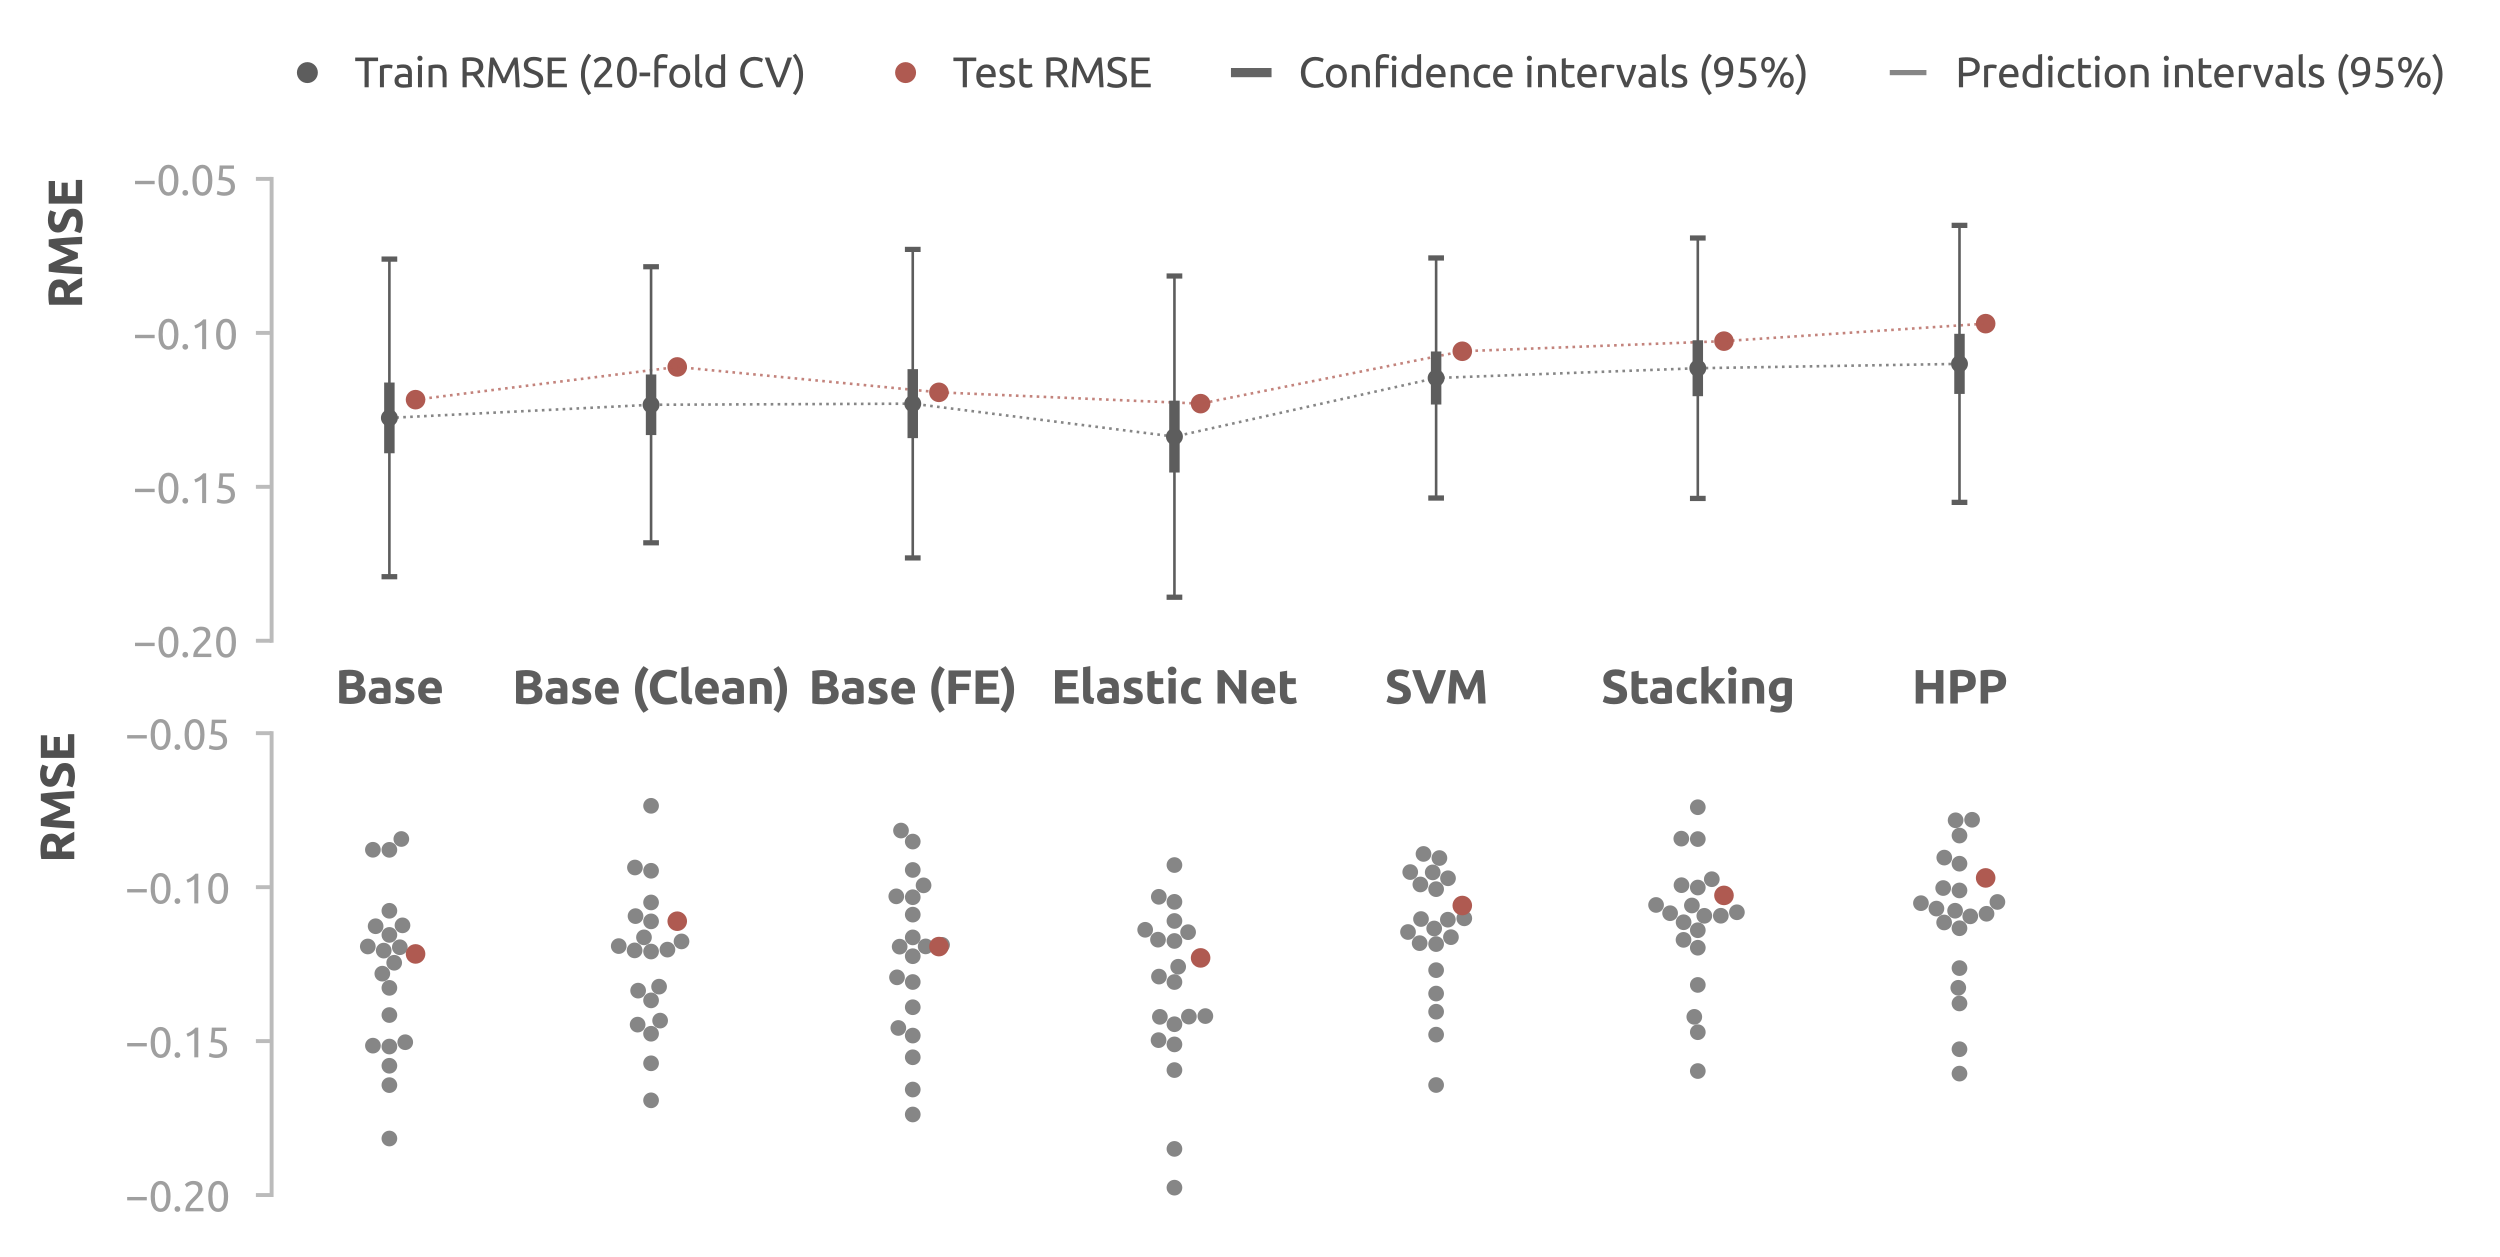 <?xml version="1.0" encoding="utf-8" standalone="no"?>
<!DOCTYPE svg PUBLIC "-//W3C//DTD SVG 1.1//EN"
  "http://www.w3.org/Graphics/SVG/1.1/DTD/svg11.dtd">
<svg xmlns:xlink="http://www.w3.org/1999/xlink" width="477.39pt" height="239.988pt" viewBox="0 0 477.39 239.988" xmlns="http://www.w3.org/2000/svg" version="1.1">
 <defs>
  <style type="text/css">*{stroke-linejoin: round; stroke-linecap: butt}</style>
 </defs>
 <g id="figure_1">
  <g id="patch_1">
   <path d="M 0 239.988 
L 477.39 239.988 
L 477.39 0 
L 0 0 
L 0 239.988 
z
" style="fill: none"/>
  </g>
  <g id="axes_1">
   <g id="patch_2">
    <path d="M 56.866 122.364 
L 391.666 122.364 
L 391.666 34.164 
L 56.866 34.164 
L 56.866 122.364 
z
" style="fill: none"/>
   </g>
   <g id="matplotlib.axis_1">
    <g id="xtick_1">
     <g id="text_1">
      <!-- Base -->
      <g style="fill: #5d5d5d" transform="translate(64.032 134.347) scale(0.09 -0.09)">
       <defs>
        <path id="Ubuntu-Bold-42" d="M 1990 -58 
Q 1626 -58 1264 -35 
Q 902 -13 512 70 
L 512 4371 
Q 819 4429 1184 4457 
Q 1549 4486 1862 4486 
Q 2285 4486 2640 4425 
Q 2995 4365 3251 4217 
Q 3507 4070 3651 3830 
Q 3795 3590 3795 3238 
Q 3795 2707 3283 2400 
Q 3706 2240 3859 1965 
Q 4013 1690 4013 1344 
Q 4013 646 3504 294 
Q 2995 -58 1990 -58 
z
M 1485 1933 
L 1485 787 
Q 1594 774 1722 768 
Q 1850 762 2003 762 
Q 2451 762 2726 890 
Q 3002 1018 3002 1363 
Q 3002 1670 2771 1801 
Q 2541 1933 2112 1933 
L 1485 1933 
z
M 1485 2694 
L 1971 2694 
Q 2432 2694 2630 2812 
Q 2829 2931 2829 3194 
Q 2829 3462 2624 3571 
Q 2419 3680 2022 3680 
Q 1894 3680 1747 3677 
Q 1600 3674 1485 3661 
L 1485 2694 
z
" transform="scale(0.016)"/>
        <path id="Ubuntu-Bold-61" d="M 1734 666 
Q 1875 666 2003 672 
Q 2131 678 2208 691 
L 2208 1414 
Q 2150 1427 2035 1440 
Q 1920 1453 1824 1453 
Q 1690 1453 1571 1437 
Q 1453 1421 1363 1376 
Q 1274 1331 1222 1254 
Q 1171 1178 1171 1062 
Q 1171 838 1321 752 
Q 1472 666 1734 666 
z
M 1658 3456 
Q 2080 3456 2361 3360 
Q 2643 3264 2812 3085 
Q 2982 2906 3052 2650 
Q 3123 2394 3123 2080 
L 3123 96 
Q 2918 51 2553 -9 
Q 2189 -70 1670 -70 
Q 1344 -70 1078 -12 
Q 813 45 621 176 
Q 429 307 326 518 
Q 224 730 224 1037 
Q 224 1331 342 1536 
Q 461 1741 659 1862 
Q 858 1984 1114 2038 
Q 1370 2093 1645 2093 
Q 1830 2093 1974 2077 
Q 2118 2061 2208 2035 
L 2208 2125 
Q 2208 2368 2061 2515 
Q 1914 2662 1549 2662 
Q 1306 2662 1069 2627 
Q 832 2592 659 2528 
L 538 3296 
Q 621 3322 745 3350 
Q 870 3379 1017 3401 
Q 1165 3424 1328 3440 
Q 1491 3456 1658 3456 
z
" transform="scale(0.016)"/>
        <path id="Ubuntu-Bold-73" d="M 1414 685 
Q 1677 685 1785 736 
Q 1894 787 1894 934 
Q 1894 1050 1753 1136 
Q 1613 1222 1325 1331 
Q 1101 1414 918 1504 
Q 736 1594 608 1718 
Q 480 1843 409 2016 
Q 339 2189 339 2432 
Q 339 2906 691 3181 
Q 1043 3456 1658 3456 
Q 1965 3456 2246 3401 
Q 2528 3347 2694 3283 
L 2528 2541 
Q 2362 2598 2166 2643 
Q 1971 2688 1728 2688 
Q 1280 2688 1280 2438 
Q 1280 2381 1299 2336 
Q 1318 2291 1376 2249 
Q 1434 2208 1533 2160 
Q 1632 2112 1786 2054 
Q 2099 1939 2304 1827 
Q 2509 1715 2627 1584 
Q 2746 1453 2794 1293 
Q 2842 1133 2842 922 
Q 2842 422 2467 166 
Q 2093 -90 1408 -90 
Q 960 -90 662 -13 
Q 365 64 250 115 
L 410 890 
Q 653 794 909 739 
Q 1165 685 1414 685 
z
" transform="scale(0.016)"/>
        <path id="Ubuntu-Bold-65" d="M 288 1658 
Q 288 2106 425 2442 
Q 563 2778 787 3002 
Q 1011 3226 1302 3341 
Q 1594 3456 1901 3456 
Q 2618 3456 3034 3017 
Q 3450 2579 3450 1728 
Q 3450 1645 3443 1545 
Q 3437 1446 3430 1370 
L 1267 1370 
Q 1299 1075 1542 902 
Q 1786 730 2195 730 
Q 2458 730 2710 778 
Q 2963 826 3123 896 
L 3251 122 
Q 3174 83 3046 44 
Q 2918 6 2761 -22 
Q 2605 -51 2425 -70 
Q 2246 -90 2067 -90 
Q 1613 -90 1277 44 
Q 941 179 720 412 
Q 499 646 393 966 
Q 288 1286 288 1658 
z
M 2528 2022 
Q 2522 2144 2486 2259 
Q 2451 2374 2377 2464 
Q 2304 2554 2192 2611 
Q 2080 2669 1914 2669 
Q 1754 2669 1638 2614 
Q 1523 2560 1446 2470 
Q 1370 2381 1328 2262 
Q 1286 2144 1267 2022 
L 2528 2022 
z
" transform="scale(0.016)"/>
       </defs>
       <use xlink:href="#Ubuntu-Bold-42"/>
       <use xlink:href="#Ubuntu-Bold-61" x="67.2"/>
       <use xlink:href="#Ubuntu-Bold-73" x="122.5"/>
       <use xlink:href="#Ubuntu-Bold-65" x="171"/>
      </g>
     </g>
    </g>
    <g id="xtick_2">
     <g id="text_2">
      <!-- Base (Clean) -->
      <g style="fill: #5d5d5d" transform="translate(97.8 134.41) scale(0.09 -0.09)">
       <defs>
        <path id="Ubuntu-Bold-20" transform="scale(0.016)"/>
        <path id="Ubuntu-Bold-28" d="M 1389 1914 
Q 1389 1158 1625 473 
Q 1862 -211 2246 -755 
L 1581 -1184 
Q 1037 -550 742 237 
Q 448 1024 448 1914 
Q 448 2803 742 3590 
Q 1037 4378 1581 5011 
L 2246 4582 
Q 1862 4038 1625 3353 
Q 1389 2669 1389 1914 
z
" transform="scale(0.016)"/>
        <path id="Ubuntu-Bold-43" d="M 2534 -90 
Q 1453 -90 886 512 
Q 320 1114 320 2221 
Q 320 2771 493 3203 
Q 666 3635 966 3932 
Q 1267 4230 1683 4384 
Q 2099 4538 2586 4538 
Q 2867 4538 3097 4496 
Q 3328 4454 3501 4400 
Q 3674 4346 3789 4288 
Q 3904 4230 3955 4198 
L 3667 3392 
Q 3462 3501 3190 3577 
Q 2918 3654 2573 3654 
Q 2342 3654 2121 3577 
Q 1901 3501 1731 3331 
Q 1562 3162 1459 2893 
Q 1357 2624 1357 2240 
Q 1357 1933 1424 1667 
Q 1491 1402 1641 1210 
Q 1792 1018 2035 906 
Q 2278 794 2624 794 
Q 2842 794 3014 819 
Q 3187 845 3321 880 
Q 3456 915 3558 960 
Q 3661 1005 3744 1043 
L 4019 243 
Q 3808 115 3424 12 
Q 3040 -90 2534 -90 
z
" transform="scale(0.016)"/>
        <path id="Ubuntu-Bold-6c" d="M 1792 -64 
Q 1376 -58 1117 25 
Q 858 109 707 259 
Q 557 410 502 624 
Q 448 838 448 1107 
L 448 4813 
L 1402 4966 
L 1402 1299 
Q 1402 1171 1421 1068 
Q 1440 966 1494 896 
Q 1549 826 1651 781 
Q 1754 736 1926 723 
L 1792 -64 
z
" transform="scale(0.016)"/>
        <path id="Ubuntu-Bold-6e" d="M 448 3251 
Q 691 3322 1075 3382 
Q 1459 3443 1882 3443 
Q 2310 3443 2595 3331 
Q 2880 3219 3046 3014 
Q 3213 2810 3283 2528 
Q 3354 2246 3354 1901 
L 3354 0 
L 2400 0 
L 2400 1786 
Q 2400 2246 2278 2438 
Q 2157 2630 1824 2630 
Q 1722 2630 1606 2620 
Q 1491 2611 1402 2598 
L 1402 0 
L 448 0 
L 448 3251 
z
" transform="scale(0.016)"/>
        <path id="Ubuntu-Bold-29" d="M 890 1914 
Q 890 2669 653 3353 
Q 416 4038 32 4582 
L 698 5011 
Q 1242 4378 1536 3590 
Q 1830 2803 1830 1914 
Q 1830 1024 1536 237 
Q 1242 -550 698 -1184 
L 32 -755 
Q 416 -211 653 473 
Q 890 1158 890 1914 
z
" transform="scale(0.016)"/>
       </defs>
       <use xlink:href="#Ubuntu-Bold-42"/>
       <use xlink:href="#Ubuntu-Bold-61" x="67.2"/>
       <use xlink:href="#Ubuntu-Bold-73" x="122.5"/>
       <use xlink:href="#Ubuntu-Bold-65" x="171"/>
       <use xlink:href="#Ubuntu-Bold-20" x="229.4"/>
       <use xlink:href="#Ubuntu-Bold-28" x="253.4"/>
       <use xlink:href="#Ubuntu-Bold-43" x="287"/>
       <use xlink:href="#Ubuntu-Bold-6c" x="351.8"/>
       <use xlink:href="#Ubuntu-Bold-65" x="383.4"/>
       <use xlink:href="#Ubuntu-Bold-61" x="441.8"/>
       <use xlink:href="#Ubuntu-Bold-6e" x="497.1"/>
       <use xlink:href="#Ubuntu-Bold-29" x="553.875"/>
      </g>
     </g>
    </g>
    <g id="xtick_3">
     <g id="text_3">
      <!-- Base (FE) -->
      <g style="fill: #5d5d5d" transform="translate(154.379 134.41) scale(0.09 -0.09)">
       <defs>
        <path id="Ubuntu-Bold-46" d="M 512 0 
L 512 4435 
L 3482 4435 
L 3482 3597 
L 1510 3597 
L 1510 2669 
L 3264 2669 
L 3264 1830 
L 1510 1830 
L 1510 0 
L 512 0 
z
" transform="scale(0.016)"/>
        <path id="Ubuntu-Bold-45" d="M 512 0 
L 512 4435 
L 3507 4435 
L 3507 3597 
L 1510 3597 
L 1510 2726 
L 3283 2726 
L 3283 1907 
L 1510 1907 
L 1510 838 
L 3654 838 
L 3654 0 
L 512 0 
z
" transform="scale(0.016)"/>
       </defs>
       <use xlink:href="#Ubuntu-Bold-42"/>
       <use xlink:href="#Ubuntu-Bold-61" x="67.2"/>
       <use xlink:href="#Ubuntu-Bold-73" x="122.5"/>
       <use xlink:href="#Ubuntu-Bold-65" x="171"/>
       <use xlink:href="#Ubuntu-Bold-20" x="229.4"/>
       <use xlink:href="#Ubuntu-Bold-28" x="253.4"/>
       <use xlink:href="#Ubuntu-Bold-46" x="289"/>
       <use xlink:href="#Ubuntu-Bold-45" x="346.4"/>
       <use xlink:href="#Ubuntu-Bold-29" x="407"/>
      </g>
     </g>
    </g>
    <g id="xtick_4">
     <g id="text_4">
      <!-- Elastic Net -->
      <g style="fill: #5d5d5d" transform="translate(200.722 134.347) scale(0.09 -0.09)">
       <defs>
        <path id="Ubuntu-Bold-74" d="M 416 4205 
L 1370 4358 
L 1370 3366 
L 2515 3366 
L 2515 2573 
L 1370 2573 
L 1370 1389 
Q 1370 1088 1475 909 
Q 1581 730 1901 730 
Q 2054 730 2217 758 
Q 2381 787 2515 838 
L 2650 96 
Q 2477 26 2265 -25 
Q 2054 -77 1747 -77 
Q 1357 -77 1101 28 
Q 845 134 691 323 
Q 538 512 477 781 
Q 416 1050 416 1376 
L 416 4205 
z
" transform="scale(0.016)"/>
        <path id="Ubuntu-Bold-69" d="M 1402 0 
L 448 0 
L 448 3366 
L 1402 3366 
L 1402 0 
z
M 1491 4339 
Q 1491 4077 1321 3926 
Q 1152 3776 922 3776 
Q 691 3776 521 3926 
Q 352 4077 352 4339 
Q 352 4602 521 4752 
Q 691 4902 922 4902 
Q 1152 4902 1321 4752 
Q 1491 4602 1491 4339 
z
" transform="scale(0.016)"/>
        <path id="Ubuntu-Bold-63" d="M 288 1683 
Q 288 2048 406 2371 
Q 525 2694 749 2934 
Q 973 3174 1293 3315 
Q 1613 3456 2022 3456 
Q 2291 3456 2515 3408 
Q 2739 3360 2950 3270 
L 2752 2509 
Q 2618 2560 2458 2598 
Q 2298 2637 2099 2637 
Q 1677 2637 1469 2374 
Q 1261 2112 1261 1683 
Q 1261 1229 1456 979 
Q 1651 730 2138 730 
Q 2310 730 2508 762 
Q 2707 794 2874 864 
L 3008 83 
Q 2842 13 2592 -38 
Q 2342 -90 2042 -90 
Q 1581 -90 1248 48 
Q 915 186 700 422 
Q 486 659 387 982 
Q 288 1306 288 1683 
z
" transform="scale(0.016)"/>
        <path id="Ubuntu-Bold-4e" d="M 3488 0 
Q 3059 762 2560 1504 
Q 2061 2246 1498 2906 
L 1498 0 
L 512 0 
L 512 4435 
L 1325 4435 
Q 1536 4224 1792 3917 
Q 2048 3610 2313 3261 
Q 2579 2912 2841 2537 
Q 3104 2163 3334 1818 
L 3334 4435 
L 4326 4435 
L 4326 0 
L 3488 0 
z
" transform="scale(0.016)"/>
       </defs>
       <use xlink:href="#Ubuntu-Bold-45"/>
       <use xlink:href="#Ubuntu-Bold-6c" x="60.6"/>
       <use xlink:href="#Ubuntu-Bold-61" x="93.7"/>
       <use xlink:href="#Ubuntu-Bold-73" x="149"/>
       <use xlink:href="#Ubuntu-Bold-74" x="197.5"/>
       <use xlink:href="#Ubuntu-Bold-69" x="241.9"/>
       <use xlink:href="#Ubuntu-Bold-63" x="270.8"/>
       <use xlink:href="#Ubuntu-Bold-20" x="320.8"/>
       <use xlink:href="#Ubuntu-Bold-4e" x="344.8"/>
       <use xlink:href="#Ubuntu-Bold-65" x="420.4"/>
       <use xlink:href="#Ubuntu-Bold-74" x="478.8"/>
      </g>
     </g>
    </g>
    <g id="xtick_5">
     <g id="text_5">
      <!-- SVM -->
      <g style="fill: #5d5d5d" transform="translate(264.421 134.347) scale(0.09 -0.09)">
       <defs>
        <path id="Ubuntu-Bold-53" d="M 1722 762 
Q 1933 762 2070 797 
Q 2208 832 2291 893 
Q 2374 954 2406 1037 
Q 2438 1120 2438 1222 
Q 2438 1440 2233 1584 
Q 2029 1728 1530 1894 
Q 1312 1971 1094 2070 
Q 877 2170 704 2320 
Q 531 2470 422 2684 
Q 314 2899 314 3206 
Q 314 3514 429 3760 
Q 544 4006 755 4179 
Q 966 4352 1267 4445 
Q 1568 4538 1946 4538 
Q 2394 4538 2720 4442 
Q 3046 4346 3258 4230 
L 2970 3443 
Q 2784 3539 2557 3612 
Q 2330 3686 2010 3686 
Q 1651 3686 1494 3587 
Q 1338 3488 1338 3283 
Q 1338 3162 1395 3078 
Q 1453 2995 1558 2928 
Q 1664 2861 1801 2806 
Q 1939 2752 2106 2694 
Q 2451 2566 2707 2441 
Q 2963 2317 3132 2150 
Q 3302 1984 3385 1760 
Q 3469 1536 3469 1216 
Q 3469 595 3033 252 
Q 2598 -90 1722 -90 
Q 1427 -90 1190 -54 
Q 954 -19 771 32 
Q 589 83 457 140 
Q 326 198 237 250 
L 518 1043 
Q 717 934 1008 848 
Q 1299 762 1722 762 
z
" transform="scale(0.016)"/>
        <path id="Ubuntu-Bold-56" d="M 1830 0 
Q 1568 557 1312 1158 
Q 1056 1760 825 2349 
Q 595 2938 400 3475 
Q 205 4013 64 4435 
L 1165 4435 
Q 1293 4051 1443 3606 
Q 1594 3162 1750 2720 
Q 1907 2278 2054 1875 
Q 2202 1472 2330 1178 
Q 2451 1472 2601 1875 
Q 2752 2278 2909 2720 
Q 3066 3162 3216 3606 
Q 3366 4051 3494 4435 
L 4557 4435 
Q 4410 4013 4218 3475 
Q 4026 2938 3795 2349 
Q 3565 1760 3309 1158 
Q 3053 557 2790 0 
L 1830 0 
z
" transform="scale(0.016)"/>
        <path id="Ubuntu-Bold-4d" d="M 1690 4435 
Q 1805 4224 1955 3913 
Q 2106 3603 2269 3241 
Q 2432 2880 2592 2502 
Q 2752 2125 2893 1792 
Q 3034 2125 3194 2502 
Q 3354 2880 3517 3241 
Q 3680 3603 3830 3913 
Q 3981 4224 4096 4435 
L 5005 4435 
Q 5069 3994 5123 3446 
Q 5178 2899 5219 2307 
Q 5261 1715 5296 1120 
Q 5331 525 5357 0 
L 4384 0 
Q 4365 646 4333 1408 
Q 4301 2170 4237 2944 
Q 4122 2675 3981 2348 
Q 3840 2022 3702 1696 
Q 3565 1370 3437 1072 
Q 3309 774 3219 563 
L 2522 563 
Q 2432 774 2304 1072 
Q 2176 1370 2038 1696 
Q 1901 2022 1760 2348 
Q 1619 2675 1504 2944 
Q 1440 2170 1408 1408 
Q 1376 646 1357 0 
L 384 0 
Q 410 525 445 1120 
Q 480 1715 521 2307 
Q 563 2899 617 3446 
Q 672 3994 736 4435 
L 1690 4435 
z
" transform="scale(0.016)"/>
       </defs>
       <use xlink:href="#Ubuntu-Bold-53"/>
       <use xlink:href="#Ubuntu-Bold-56" x="57.2"/>
       <use xlink:href="#Ubuntu-Bold-4d" x="128.4"/>
      </g>
     </g>
    </g>
    <g id="xtick_6">
     <g id="text_6">
      <!-- Stacking -->
      <g style="fill: #5d5d5d" transform="translate(305.71 134.347) scale(0.09 -0.09)">
       <defs>
        <path id="Ubuntu-Bold-6b" d="M 1402 2150 
Q 1542 2304 1692 2470 
Q 1843 2637 1984 2800 
Q 2125 2963 2249 3110 
Q 2374 3258 2464 3366 
L 3597 3366 
Q 3258 2976 2934 2621 
Q 2611 2266 2227 1888 
Q 2419 1715 2624 1475 
Q 2829 1235 3021 979 
Q 3213 723 3373 467 
Q 3533 211 3642 0 
L 2547 0 
Q 2445 166 2313 368 
Q 2182 570 2035 771 
Q 1888 973 1725 1158 
Q 1562 1344 1402 1472 
L 1402 0 
L 448 0 
L 448 4813 
L 1402 4966 
L 1402 2150 
z
" transform="scale(0.016)"/>
        <path id="Ubuntu-Bold-67" d="M 1261 1792 
Q 1261 992 1907 992 
Q 2054 992 2182 1030 
Q 2310 1069 2400 1120 
L 2400 2643 
Q 2330 2656 2234 2665 
Q 2138 2675 2010 2675 
Q 1632 2675 1446 2425 
Q 1261 2176 1261 1792 
z
M 3354 422 
Q 3354 -403 2934 -803 
Q 2515 -1203 1638 -1203 
Q 1331 -1203 1024 -1148 
Q 717 -1094 454 -1005 
L 621 -205 
Q 845 -294 1091 -345 
Q 1338 -397 1651 -397 
Q 2061 -397 2230 -217 
Q 2400 -38 2400 243 
L 2400 365 
Q 2246 294 2083 259 
Q 1920 224 1728 224 
Q 1030 224 659 637 
Q 288 1050 288 1792 
Q 288 2163 403 2467 
Q 518 2771 739 2988 
Q 960 3206 1280 3324 
Q 1600 3443 2003 3443 
Q 2176 3443 2358 3427 
Q 2541 3411 2720 3385 
Q 2899 3360 3062 3325 
Q 3226 3290 3354 3251 
L 3354 422 
z
" transform="scale(0.016)"/>
       </defs>
       <use xlink:href="#Ubuntu-Bold-53"/>
       <use xlink:href="#Ubuntu-Bold-74" x="58.2"/>
       <use xlink:href="#Ubuntu-Bold-61" x="100.6"/>
       <use xlink:href="#Ubuntu-Bold-63" x="155.9"/>
       <use xlink:href="#Ubuntu-Bold-6b" x="205.9"/>
       <use xlink:href="#Ubuntu-Bold-69" x="263.8"/>
       <use xlink:href="#Ubuntu-Bold-6e" x="292.7"/>
       <use xlink:href="#Ubuntu-Bold-67" x="351.6"/>
      </g>
     </g>
    </g>
    <g id="xtick_7">
     <g id="text_7">
      <!-- HPP -->
      <g style="fill: #5d5d5d" transform="translate(365.077 134.347) scale(0.09 -0.09)">
       <defs>
        <path id="Ubuntu-Bold-48" d="M 3187 4435 
L 4186 4435 
L 4186 0 
L 3187 0 
L 3187 1882 
L 1510 1882 
L 1510 0 
L 512 0 
L 512 4435 
L 1510 4435 
L 1510 2739 
L 3187 2739 
L 3187 4435 
z
" transform="scale(0.016)"/>
        <path id="Ubuntu-Bold-50" d="M 1843 4486 
Q 2835 4486 3366 4137 
Q 3898 3789 3898 2995 
Q 3898 2195 3360 1840 
Q 2822 1485 1824 1485 
L 1510 1485 
L 1510 0 
L 512 0 
L 512 4371 
Q 838 4435 1203 4460 
Q 1568 4486 1843 4486 
z
M 1907 3635 
Q 1798 3635 1692 3628 
Q 1587 3622 1510 3616 
L 1510 2336 
L 1824 2336 
Q 2342 2336 2604 2477 
Q 2867 2618 2867 3002 
Q 2867 3187 2800 3308 
Q 2733 3430 2608 3504 
Q 2483 3578 2304 3606 
Q 2125 3635 1907 3635 
z
" transform="scale(0.016)"/>
       </defs>
       <use xlink:href="#Ubuntu-Bold-48"/>
       <use xlink:href="#Ubuntu-Bold-50" x="73.4"/>
       <use xlink:href="#Ubuntu-Bold-50" x="137.8"/>
      </g>
     </g>
    </g>
   </g>
   <g id="matplotlib.axis_2">
    <g id="ytick_1">
     <g id="line2d_1">
      <defs>
       <path id="mb82cf28502" d="M 0 0 
L -3 0 
" style="stroke: #bbbbbb; stroke-width: 0.75"/>
      </defs>
      <g>
       <use xlink:href="#mb82cf28502" x="51.866" y="122.364" style="fill: #bbbbbb; stroke: #bbbbbb; stroke-width: 0.75"/>
      </g>
     </g>
     <g id="text_8">
      <!-- −0.20 -->
      <g style="fill: #9f9f9f" transform="translate(25.348 125.468) scale(0.08 -0.08)">
       <defs>
        <path id="Ubuntu-2212" d="M 339 2138 
L 3270 2138 
L 3270 1632 
L 339 1632 
L 339 2138 
z
" transform="scale(0.016)"/>
        <path id="Ubuntu-30" d="M 320 2221 
Q 320 3334 713 3936 
Q 1107 4538 1805 4538 
Q 2502 4538 2896 3936 
Q 3290 3334 3290 2221 
Q 3290 1107 2896 505 
Q 2502 -96 1805 -96 
Q 1107 -96 713 505 
Q 320 1107 320 2221 
z
M 2662 2221 
Q 2662 2586 2620 2912 
Q 2579 3238 2480 3481 
Q 2381 3725 2214 3869 
Q 2048 4013 1805 4013 
Q 1562 4013 1395 3869 
Q 1229 3725 1129 3481 
Q 1030 3238 988 2912 
Q 947 2586 947 2221 
Q 947 1856 988 1529 
Q 1030 1203 1129 960 
Q 1229 717 1395 573 
Q 1562 429 1805 429 
Q 2048 429 2214 573 
Q 2381 717 2480 960 
Q 2579 1203 2620 1529 
Q 2662 1856 2662 2221 
z
" transform="scale(0.016)"/>
        <path id="Ubuntu-2e" d="M 1216 346 
Q 1216 173 1101 45 
Q 986 -83 787 -83 
Q 589 -83 473 45 
Q 358 173 358 346 
Q 358 518 473 646 
Q 589 774 787 774 
Q 986 774 1101 646 
Q 1216 518 1216 346 
z
" transform="scale(0.016)"/>
        <path id="Ubuntu-32" d="M 2989 3302 
Q 2989 3072 2896 2857 
Q 2803 2643 2649 2435 
Q 2496 2227 2304 2025 
Q 2112 1824 1920 1632 
Q 1811 1523 1667 1376 
Q 1523 1229 1395 1069 
Q 1267 909 1180 761 
Q 1094 614 1094 506 
L 3136 506 
L 3136 0 
L 448 0 
Q 442 38 442 76 
Q 442 115 442 147 
Q 442 448 541 707 
Q 640 966 800 1196 
Q 960 1427 1158 1632 
Q 1357 1837 1549 2029 
Q 1709 2182 1853 2332 
Q 1997 2483 2109 2633 
Q 2221 2784 2288 2944 
Q 2355 3104 2355 3283 
Q 2355 3475 2294 3609 
Q 2234 3744 2131 3833 
Q 2029 3923 1891 3964 
Q 1754 4006 1600 4006 
Q 1414 4006 1260 3955 
Q 1107 3904 985 3837 
Q 864 3770 781 3696 
Q 698 3622 653 3584 
L 358 4006 
Q 416 4070 531 4163 
Q 646 4256 806 4339 
Q 966 4422 1164 4480 
Q 1363 4538 1594 4538 
Q 2291 4538 2640 4214 
Q 2989 3891 2989 3302 
z
" transform="scale(0.016)"/>
       </defs>
       <use xlink:href="#Ubuntu-2212"/>
       <use xlink:href="#Ubuntu-30" x="56.4"/>
       <use xlink:href="#Ubuntu-2e" x="112.8"/>
       <use xlink:href="#Ubuntu-32" x="137.4"/>
       <use xlink:href="#Ubuntu-30" x="193.8"/>
      </g>
     </g>
    </g>
    <g id="ytick_2">
     <g id="line2d_2">
      <g>
       <use xlink:href="#mb82cf28502" x="51.866" y="92.964" style="fill: #bbbbbb; stroke: #bbbbbb; stroke-width: 0.75"/>
      </g>
     </g>
     <g id="text_9">
      <!-- −0.15 -->
      <g style="fill: #9f9f9f" transform="translate(25.348 96.067) scale(0.08 -0.08)">
       <defs>
        <path id="Ubuntu-31" d="M 595 3520 
Q 960 3661 1305 3881 
Q 1651 4102 1939 4435 
L 2362 4435 
L 2362 0 
L 1766 0 
L 1766 3610 
Q 1690 3539 1578 3462 
Q 1466 3386 1334 3315 
Q 1203 3245 1059 3181 
Q 915 3117 781 3072 
L 595 3520 
z
" transform="scale(0.016)"/>
        <path id="Ubuntu-35" d="M 1274 2726 
Q 2240 2688 2691 2304 
Q 3142 1920 3142 1261 
Q 3142 966 3043 716 
Q 2944 467 2742 288 
Q 2541 109 2233 6 
Q 1926 -96 1504 -96 
Q 1338 -96 1165 -70 
Q 992 -45 845 -6 
Q 698 32 582 70 
Q 467 109 416 134 
L 531 653 
Q 640 602 886 518 
Q 1133 435 1491 435 
Q 1779 435 1974 499 
Q 2170 563 2291 672 
Q 2413 781 2467 925 
Q 2522 1069 2522 1229 
Q 2522 1472 2438 1661 
Q 2355 1850 2144 1978 
Q 1933 2106 1581 2173 
Q 1229 2240 691 2240 
Q 730 2554 752 2829 
Q 774 3104 793 3366 
Q 813 3629 825 3888 
Q 838 4147 851 4435 
L 2989 4435 
L 2989 3930 
L 1370 3930 
Q 1363 3834 1350 3670 
Q 1338 3507 1325 3331 
Q 1312 3155 1299 2988 
Q 1286 2822 1274 2726 
z
" transform="scale(0.016)"/>
       </defs>
       <use xlink:href="#Ubuntu-2212"/>
       <use xlink:href="#Ubuntu-30" x="56.4"/>
       <use xlink:href="#Ubuntu-2e" x="112.8"/>
       <use xlink:href="#Ubuntu-31" x="137.4"/>
       <use xlink:href="#Ubuntu-35" x="193.8"/>
      </g>
     </g>
    </g>
    <g id="ytick_3">
     <g id="line2d_3">
      <g>
       <use xlink:href="#mb82cf28502" x="51.866" y="63.564" style="fill: #bbbbbb; stroke: #bbbbbb; stroke-width: 0.75"/>
      </g>
     </g>
     <g id="text_10">
      <!-- −0.10 -->
      <g style="fill: #9f9f9f" transform="translate(25.348 66.668) scale(0.08 -0.08)">
       <use xlink:href="#Ubuntu-2212"/>
       <use xlink:href="#Ubuntu-30" x="56.4"/>
       <use xlink:href="#Ubuntu-2e" x="112.8"/>
       <use xlink:href="#Ubuntu-31" x="137.4"/>
       <use xlink:href="#Ubuntu-30" x="193.8"/>
      </g>
     </g>
    </g>
    <g id="ytick_4">
     <g id="line2d_4">
      <g>
       <use xlink:href="#mb82cf28502" x="51.866" y="34.164" style="fill: #bbbbbb; stroke: #bbbbbb; stroke-width: 0.75"/>
      </g>
     </g>
     <g id="text_11">
      <!-- −0.05 -->
      <g style="fill: #9f9f9f" transform="translate(25.348 37.267) scale(0.08 -0.08)">
       <use xlink:href="#Ubuntu-2212"/>
       <use xlink:href="#Ubuntu-30" x="56.4"/>
       <use xlink:href="#Ubuntu-2e" x="112.8"/>
       <use xlink:href="#Ubuntu-30" x="137.4"/>
       <use xlink:href="#Ubuntu-35" x="193.8"/>
      </g>
     </g>
    </g>
    <g id="text_12">
     <!-- RMSE -->
     <g style="fill: #505050" transform="translate(15.683 58.932) rotate(-90) scale(0.09 -0.09)">
      <defs>
       <path id="Ubuntu-Bold-52" d="M 1811 4486 
Q 2810 4486 3341 4131 
Q 3872 3776 3872 3027 
Q 3872 2560 3657 2269 
Q 3443 1978 3040 1811 
Q 3174 1645 3321 1430 
Q 3469 1216 3613 982 
Q 3757 749 3891 496 
Q 4026 243 4141 0 
L 3021 0 
Q 2899 218 2774 442 
Q 2650 666 2518 877 
Q 2387 1088 2259 1277 
Q 2131 1466 2003 1619 
L 1510 1619 
L 1510 0 
L 512 0 
L 512 4371 
Q 838 4435 1187 4460 
Q 1536 4486 1811 4486 
z
M 1869 3635 
Q 1760 3635 1673 3628 
Q 1587 3622 1510 3616 
L 1510 2413 
L 1792 2413 
Q 2355 2413 2598 2553 
Q 2842 2694 2842 3034 
Q 2842 3360 2595 3497 
Q 2349 3635 1869 3635 
z
" transform="scale(0.016)"/>
      </defs>
      <use xlink:href="#Ubuntu-Bold-52"/>
      <use xlink:href="#Ubuntu-Bold-4d" x="66.7"/>
      <use xlink:href="#Ubuntu-Bold-53" x="156.4"/>
      <use xlink:href="#Ubuntu-Bold-45" x="214.6"/>
     </g>
    </g>
   </g>
   <g id="PathCollection_1">
    <defs>
     <path id="m1f441bbda3" d="M 0 1.118 
C 0.297 1.118 0.581 1 0.791 0.791 
C 1 0.581 1.118 0.297 1.118 0 
C 1.118 -0.297 1 -0.581 0.791 -0.791 
C 0.581 -1 0.297 -1.118 0 -1.118 
C -0.297 -1.118 -0.581 -1 -0.791 -0.791 
C -1 -0.581 -1.118 -0.297 -1.118 0 
C -1.118 0.297 -1 0.581 -0.791 0.791 
C -0.581 1 -0.297 1.118 0 1.118 
z
" style="stroke: #5d5d5d"/>
    </defs>
    <g clip-path="url(#pf79e5b97f2)">
     <use xlink:href="#m1f441bbda3" x="74.355" y="79.801" style="fill: #5d5d5d; stroke: #5d5d5d"/>
     <use xlink:href="#m1f441bbda3" x="124.326" y="77.293" style="fill: #5d5d5d; stroke: #5d5d5d"/>
     <use xlink:href="#m1f441bbda3" x="174.296" y="77.082" style="fill: #5d5d5d; stroke: #5d5d5d"/>
     <use xlink:href="#m1f441bbda3" x="224.266" y="83.374" style="fill: #5d5d5d; stroke: #5d5d5d"/>
     <use xlink:href="#m1f441bbda3" x="274.236" y="72.182" style="fill: #5d5d5d; stroke: #5d5d5d"/>
     <use xlink:href="#m1f441bbda3" x="324.206" y="70.312" style="fill: #5d5d5d; stroke: #5d5d5d"/>
     <use xlink:href="#m1f441bbda3" x="374.176" y="69.485" style="fill: #5d5d5d; stroke: #5d5d5d"/>
    </g>
   </g>
   <g id="PathCollection_2">
    <defs>
     <path id="C0_0_1255c039f3" d="M 0 1.871 
C 0.496 1.871 0.972 1.674 1.323 1.323 
C 1.674 0.972 1.871 0.496 1.871 -0 
C 1.871 -0.496 1.674 -0.972 1.323 -1.323 
C 0.972 -1.674 0.496 -1.871 0 -1.871 
C -0.496 -1.871 -0.972 -1.674 -1.323 -1.323 
C -1.674 -0.972 -1.871 -0.496 -1.871 0 
C -1.871 0.496 -1.674 0.972 -1.323 1.323 
C -0.972 1.674 -0.496 1.871 0 1.871 
z
"/>
    </defs>
    <g clip-path="url(#pf79e5b97f2)">
     <use xlink:href="#C0_0_1255c039f3" x="79.353" y="76.318" style="fill: #af5a51"/>
    </g>
    <g clip-path="url(#pf79e5b97f2)">
     <use xlink:href="#C0_0_1255c039f3" x="129.323" y="70.07" style="fill: #af5a51"/>
    </g>
    <g clip-path="url(#pf79e5b97f2)">
     <use xlink:href="#C0_0_1255c039f3" x="179.293" y="74.917" style="fill: #af5a51"/>
    </g>
    <g clip-path="url(#pf79e5b97f2)">
     <use xlink:href="#C0_0_1255c039f3" x="229.263" y="77.077" style="fill: #af5a51"/>
    </g>
    <g clip-path="url(#pf79e5b97f2)">
     <use xlink:href="#C0_0_1255c039f3" x="279.233" y="67.075" style="fill: #af5a51"/>
    </g>
    <g clip-path="url(#pf79e5b97f2)">
     <use xlink:href="#C0_0_1255c039f3" x="329.203" y="65.142" style="fill: #af5a51"/>
    </g>
    <g clip-path="url(#pf79e5b97f2)">
     <use xlink:href="#C0_0_1255c039f3" x="379.173" y="61.803" style="fill: #af5a51"/>
    </g>
   </g>
   <g id="line2d_5">
    <path d="M 74.355 79.801 
L 124.326 77.293 
L 174.296 77.082 
L 224.266 83.374 
L 274.236 72.182 
L 324.206 70.312 
L 374.176 69.485 
" clip-path="url(#pf79e5b97f2)" style="fill: none; stroke-dasharray: 0.5,0.825; stroke-dashoffset: 0; stroke: #5d5d5d; stroke-opacity: 0.75; stroke-width: 0.5"/>
   </g>
   <g id="line2d_6">
    <path d="M 79.353 76.318 
L 129.323 70.07 
L 179.293 74.917 
L 229.263 77.077 
L 279.233 67.075 
L 329.203 65.142 
L 379.173 61.803 
" clip-path="url(#pf79e5b97f2)" style="fill: none; stroke-dasharray: 0.5,0.825; stroke-dashoffset: 0; stroke: #af5a51; stroke-opacity: 0.75; stroke-width: 0.5"/>
   </g>
   <g id="LineCollection_1">
    <path d="M 74.355 110.125 
L 74.355 49.478 
" clip-path="url(#pf79e5b97f2)" style="fill: none; stroke: #5d5d5d; stroke-width: 0.5"/>
    <path d="M 124.326 103.65 
L 124.326 50.937 
" clip-path="url(#pf79e5b97f2)" style="fill: none; stroke: #5d5d5d; stroke-width: 0.5"/>
    <path d="M 174.296 106.541 
L 174.296 47.622 
" clip-path="url(#pf79e5b97f2)" style="fill: none; stroke: #5d5d5d; stroke-width: 0.5"/>
    <path d="M 224.266 114.046 
L 224.266 52.702 
" clip-path="url(#pf79e5b97f2)" style="fill: none; stroke: #5d5d5d; stroke-width: 0.5"/>
    <path d="M 274.236 95.105 
L 274.236 49.259 
" clip-path="url(#pf79e5b97f2)" style="fill: none; stroke: #5d5d5d; stroke-width: 0.5"/>
    <path d="M 324.206 95.178 
L 324.206 45.445 
" clip-path="url(#pf79e5b97f2)" style="fill: none; stroke: #5d5d5d; stroke-width: 0.5"/>
    <path d="M 374.176 95.933 
L 374.176 43.036 
" clip-path="url(#pf79e5b97f2)" style="fill: none; stroke: #5d5d5d; stroke-width: 0.5"/>
   </g>
   <g id="line2d_7">
    <defs>
     <path id="m995f0d75c2" d="M 1.5 0 
L -1.5 -0 
" style="stroke: #5d5d5d"/>
    </defs>
    <g clip-path="url(#pf79e5b97f2)">
     <use xlink:href="#m995f0d75c2" x="74.355" y="110.125" style="fill: #5d5d5d; stroke: #5d5d5d"/>
     <use xlink:href="#m995f0d75c2" x="124.326" y="103.65" style="fill: #5d5d5d; stroke: #5d5d5d"/>
     <use xlink:href="#m995f0d75c2" x="174.296" y="106.541" style="fill: #5d5d5d; stroke: #5d5d5d"/>
     <use xlink:href="#m995f0d75c2" x="224.266" y="114.046" style="fill: #5d5d5d; stroke: #5d5d5d"/>
     <use xlink:href="#m995f0d75c2" x="274.236" y="95.105" style="fill: #5d5d5d; stroke: #5d5d5d"/>
     <use xlink:href="#m995f0d75c2" x="324.206" y="95.178" style="fill: #5d5d5d; stroke: #5d5d5d"/>
     <use xlink:href="#m995f0d75c2" x="374.176" y="95.933" style="fill: #5d5d5d; stroke: #5d5d5d"/>
    </g>
   </g>
   <g id="line2d_8">
    <g clip-path="url(#pf79e5b97f2)">
     <use xlink:href="#m995f0d75c2" x="74.355" y="49.478" style="fill: #5d5d5d; stroke: #5d5d5d"/>
     <use xlink:href="#m995f0d75c2" x="124.326" y="50.937" style="fill: #5d5d5d; stroke: #5d5d5d"/>
     <use xlink:href="#m995f0d75c2" x="174.296" y="47.622" style="fill: #5d5d5d; stroke: #5d5d5d"/>
     <use xlink:href="#m995f0d75c2" x="224.266" y="52.702" style="fill: #5d5d5d; stroke: #5d5d5d"/>
     <use xlink:href="#m995f0d75c2" x="274.236" y="49.259" style="fill: #5d5d5d; stroke: #5d5d5d"/>
     <use xlink:href="#m995f0d75c2" x="324.206" y="45.445" style="fill: #5d5d5d; stroke: #5d5d5d"/>
     <use xlink:href="#m995f0d75c2" x="374.176" y="43.036" style="fill: #5d5d5d; stroke: #5d5d5d"/>
    </g>
   </g>
   <g id="LineCollection_2">
    <path d="M 74.355 86.552 
L 74.355 73.051 
" clip-path="url(#pf79e5b97f2)" style="fill: none; stroke: #5d5d5d; stroke-width: 2"/>
    <path d="M 124.326 83.078 
L 124.326 71.509 
" clip-path="url(#pf79e5b97f2)" style="fill: none; stroke: #5d5d5d; stroke-width: 2"/>
    <path d="M 174.296 83.67 
L 174.296 70.494 
" clip-path="url(#pf79e5b97f2)" style="fill: none; stroke: #5d5d5d; stroke-width: 2"/>
    <path d="M 224.266 90.232 
L 224.266 76.516 
" clip-path="url(#pf79e5b97f2)" style="fill: none; stroke: #5d5d5d; stroke-width: 2"/>
    <path d="M 274.236 77.253 
L 274.236 67.111 
" clip-path="url(#pf79e5b97f2)" style="fill: none; stroke: #5d5d5d; stroke-width: 2"/>
    <path d="M 324.206 75.653 
L 324.206 64.97 
" clip-path="url(#pf79e5b97f2)" style="fill: none; stroke: #5d5d5d; stroke-width: 2"/>
    <path d="M 374.176 75.225 
L 374.176 63.744 
" clip-path="url(#pf79e5b97f2)" style="fill: none; stroke: #5d5d5d; stroke-width: 2"/>
   </g>
   <g id="line2d_9"/>
   <g id="line2d_10"/>
   <g id="patch_3">
    <path d="M 51.866 122.364 
L 51.866 34.164 
" style="fill: none; stroke: #bbbbbb; stroke-width: 0.75; stroke-linejoin: miter; stroke-linecap: square"/>
   </g>
   <g id="legend_1">
    <g id="line2d_11">
     <defs>
      <path id="me6c61c5eaf" d="M 0 1.5 
C 0.398 1.5 0.779 1.342 1.061 1.061 
C 1.342 0.779 1.5 0.398 1.5 0 
C 1.5 -0.398 1.342 -0.779 1.061 -1.061 
C 0.779 -1.342 0.398 -1.5 0 -1.5 
C -0.398 -1.5 -0.779 -1.342 -1.061 -1.061 
C -1.342 -0.779 -1.5 -0.398 -1.5 0 
C -1.5 0.398 -1.342 0.779 -1.061 1.061 
C -0.779 1.342 -0.398 1.5 0 1.5 
z
" style="stroke: #5d5d5d"/>
     </defs>
     <g>
      <use xlink:href="#me6c61c5eaf" x="58.696" y="13.864" style="fill: #5d5d5d; stroke: #5d5d5d"/>
     </g>
    </g>
    <g id="text_13">
     <!-- Train RMSE (20-fold CV) -->
     <g style="fill: #4b4b4b" transform="translate(67.696 16.664) scale(0.08 -0.08)">
      <defs>
       <path id="Ubuntu-54" d="M 3514 4435 
L 3514 3898 
L 2118 3898 
L 2118 0 
L 1498 0 
L 1498 3898 
L 102 3898 
L 102 4435 
L 3514 4435 
z
" transform="scale(0.016)"/>
       <path id="Ubuntu-72" d="M 1741 3398 
Q 1818 3398 1917 3388 
Q 2016 3379 2112 3363 
Q 2208 3347 2288 3331 
Q 2368 3315 2406 3302 
L 2304 2784 
Q 2234 2810 2070 2845 
Q 1907 2880 1651 2880 
Q 1485 2880 1321 2845 
Q 1158 2810 1107 2797 
L 1107 0 
L 512 0 
L 512 3187 
Q 723 3264 1036 3331 
Q 1350 3398 1741 3398 
z
" transform="scale(0.016)"/>
       <path id="Ubuntu-61" d="M 1638 429 
Q 1850 429 2013 438 
Q 2176 448 2285 474 
L 2285 1466 
Q 2221 1498 2077 1520 
Q 1933 1542 1728 1542 
Q 1594 1542 1443 1523 
Q 1293 1504 1168 1443 
Q 1043 1382 960 1276 
Q 877 1171 877 998 
Q 877 678 1081 553 
Q 1286 429 1638 429 
z
M 1587 3411 
Q 1946 3411 2192 3318 
Q 2438 3226 2588 3056 
Q 2739 2886 2803 2652 
Q 2867 2419 2867 2138 
L 2867 58 
Q 2790 45 2652 22 
Q 2515 0 2342 -19 
Q 2170 -38 1968 -54 
Q 1766 -70 1568 -70 
Q 1286 -70 1049 -12 
Q 813 45 640 169 
Q 467 294 371 499 
Q 275 704 275 992 
Q 275 1267 387 1465 
Q 499 1664 691 1785 
Q 883 1907 1139 1964 
Q 1395 2022 1677 2022 
Q 1766 2022 1862 2012 
Q 1958 2003 2044 1987 
Q 2131 1971 2195 1958 
Q 2259 1946 2285 1939 
L 2285 2106 
Q 2285 2253 2253 2397 
Q 2221 2541 2137 2653 
Q 2054 2765 1910 2832 
Q 1766 2899 1536 2899 
Q 1242 2899 1021 2857 
Q 800 2816 691 2771 
L 621 3264 
Q 736 3315 1005 3363 
Q 1274 3411 1587 3411 
z
" transform="scale(0.016)"/>
       <path id="Ubuntu-69" d="M 1107 0 
L 512 0 
L 512 3328 
L 1107 3328 
L 1107 0 
z
M 806 3930 
Q 646 3930 534 4035 
Q 422 4141 422 4320 
Q 422 4499 534 4604 
Q 646 4710 806 4710 
Q 966 4710 1078 4604 
Q 1190 4499 1190 4320 
Q 1190 4141 1078 4035 
Q 966 3930 806 3930 
z
" transform="scale(0.016)"/>
       <path id="Ubuntu-6e" d="M 512 3232 
Q 717 3283 1056 3340 
Q 1395 3398 1837 3398 
Q 2234 3398 2496 3286 
Q 2758 3174 2915 2972 
Q 3072 2771 3136 2489 
Q 3200 2208 3200 1869 
L 3200 0 
L 2605 0 
L 2605 1741 
Q 2605 2048 2563 2265 
Q 2522 2483 2426 2617 
Q 2330 2752 2170 2813 
Q 2010 2874 1773 2874 
Q 1677 2874 1574 2867 
Q 1472 2861 1379 2851 
Q 1286 2842 1212 2829 
Q 1139 2816 1107 2810 
L 1107 0 
L 512 0 
L 512 3232 
z
" transform="scale(0.016)"/>
       <path id="Ubuntu-20" transform="scale(0.016)"/>
       <path id="Ubuntu-52" d="M 2720 1856 
Q 2822 1728 2979 1520 
Q 3136 1312 3302 1059 
Q 3469 806 3632 531 
Q 3795 256 3910 0 
L 3232 0 
Q 3104 243 2953 492 
Q 2803 742 2649 969 
Q 2496 1197 2345 1395 
Q 2195 1594 2074 1741 
Q 1990 1734 1904 1734 
Q 1818 1734 1728 1734 
L 1171 1734 
L 1171 0 
L 550 0 
L 550 4371 
Q 813 4435 1136 4457 
Q 1459 4480 1728 4480 
Q 2662 4480 3152 4128 
Q 3642 3776 3642 3078 
Q 3642 2637 3408 2323 
Q 3174 2010 2720 1856 
z
M 1779 3936 
Q 1382 3936 1171 3917 
L 1171 2246 
L 1613 2246 
Q 1933 2246 2189 2278 
Q 2445 2310 2621 2400 
Q 2797 2490 2893 2653 
Q 2989 2816 2989 3085 
Q 2989 3334 2893 3500 
Q 2797 3667 2633 3763 
Q 2470 3859 2249 3897 
Q 2029 3936 1779 3936 
z
" transform="scale(0.016)"/>
       <path id="Ubuntu-4d" d="M 2541 614 
Q 2477 768 2371 1005 
Q 2266 1242 2144 1517 
Q 2022 1792 1884 2083 
Q 1747 2374 1625 2633 
Q 1504 2893 1398 3097 
Q 1293 3302 1229 3411 
Q 1158 2656 1113 1776 
Q 1069 896 1037 0 
L 429 0 
Q 454 576 486 1161 
Q 518 1747 560 2313 
Q 602 2880 650 3417 
Q 698 3955 755 4435 
L 1299 4435 
Q 1472 4154 1670 3770 
Q 1869 3386 2067 2966 
Q 2266 2547 2451 2128 
Q 2637 1709 2790 1363 
Q 2944 1709 3129 2128 
Q 3315 2547 3513 2966 
Q 3712 3386 3910 3770 
Q 4109 4154 4282 4435 
L 4826 4435 
Q 5043 2291 5152 0 
L 4544 0 
Q 4512 896 4467 1776 
Q 4422 2656 4352 3411 
Q 4288 3302 4182 3097 
Q 4077 2893 3955 2633 
Q 3834 2374 3696 2083 
Q 3558 1792 3436 1517 
Q 3315 1242 3209 1005 
Q 3104 768 3040 614 
L 2541 614 
z
" transform="scale(0.016)"/>
       <path id="Ubuntu-53" d="M 1581 442 
Q 2554 442 2554 1107 
Q 2554 1312 2467 1456 
Q 2381 1600 2233 1705 
Q 2086 1811 1897 1888 
Q 1709 1965 1498 2042 
Q 1254 2125 1036 2230 
Q 819 2336 659 2480 
Q 499 2624 406 2822 
Q 314 3021 314 3302 
Q 314 3885 710 4211 
Q 1107 4538 1805 4538 
Q 2208 4538 2537 4451 
Q 2867 4365 3021 4262 
L 2822 3757 
Q 2688 3840 2422 3920 
Q 2157 4000 1805 4000 
Q 1626 4000 1472 3961 
Q 1318 3923 1203 3846 
Q 1088 3770 1021 3651 
Q 954 3533 954 3373 
Q 954 3194 1024 3072 
Q 1094 2950 1222 2857 
Q 1350 2765 1520 2688 
Q 1690 2611 1894 2534 
Q 2182 2419 2422 2304 
Q 2662 2189 2838 2029 
Q 3014 1869 3110 1648 
Q 3206 1427 3206 1114 
Q 3206 531 2780 217 
Q 2355 -96 1581 -96 
Q 1318 -96 1097 -61 
Q 877 -26 704 22 
Q 531 70 406 124 
Q 282 179 211 218 
L 397 730 
Q 544 646 845 544 
Q 1146 442 1581 442 
z
" transform="scale(0.016)"/>
       <path id="Ubuntu-45" d="M 550 0 
L 550 4435 
L 3258 4435 
L 3258 3904 
L 1171 3904 
L 1171 2586 
L 3027 2586 
L 3027 2067 
L 1171 2067 
L 1171 531 
L 3418 531 
L 3418 0 
L 550 0 
z
" transform="scale(0.016)"/>
       <path id="Ubuntu-28" d="M 1094 1914 
Q 1094 1094 1331 396 
Q 1568 -301 2029 -896 
L 1606 -1184 
Q 1107 -576 803 214 
Q 499 1005 499 1914 
Q 499 2822 803 3612 
Q 1107 4403 1606 5011 
L 2029 4723 
Q 1568 4128 1331 3430 
Q 1094 2733 1094 1914 
z
" transform="scale(0.016)"/>
       <path id="Ubuntu-2d" d="M 166 2195 
L 1747 2195 
L 1747 1638 
L 166 1638 
L 166 2195 
z
" transform="scale(0.016)"/>
       <path id="Ubuntu-66" d="M 1811 4966 
Q 2074 4966 2262 4928 
Q 2451 4890 2528 4858 
L 2419 4346 
Q 2342 4384 2201 4419 
Q 2061 4454 1856 4454 
Q 1440 4454 1273 4227 
Q 1107 4000 1107 3616 
L 1107 3328 
L 2387 3328 
L 2387 2829 
L 1107 2829 
L 1107 0 
L 512 0 
L 512 3629 
Q 512 4269 825 4617 
Q 1139 4966 1811 4966 
z
" transform="scale(0.016)"/>
       <path id="Ubuntu-6f" d="M 3450 1664 
Q 3450 1267 3334 947 
Q 3219 627 3011 396 
Q 2803 166 2515 41 
Q 2227 -83 1888 -83 
Q 1549 -83 1261 41 
Q 973 166 765 396 
Q 557 627 441 947 
Q 326 1267 326 1664 
Q 326 2054 441 2377 
Q 557 2701 765 2931 
Q 973 3162 1261 3286 
Q 1549 3411 1888 3411 
Q 2227 3411 2515 3286 
Q 2803 3162 3011 2931 
Q 3219 2701 3334 2377 
Q 3450 2054 3450 1664 
z
M 2829 1664 
Q 2829 2227 2576 2556 
Q 2323 2886 1888 2886 
Q 1453 2886 1200 2556 
Q 947 2227 947 1664 
Q 947 1101 1200 771 
Q 1453 442 1888 442 
Q 2323 442 2576 771 
Q 2829 1101 2829 1664 
z
" transform="scale(0.016)"/>
       <path id="Ubuntu-6c" d="M 1510 -64 
Q 960 -51 729 173 
Q 499 397 499 870 
L 499 4864 
L 1094 4966 
L 1094 966 
Q 1094 819 1120 723 
Q 1146 627 1203 569 
Q 1261 512 1357 483 
Q 1453 454 1594 435 
L 1510 -64 
z
" transform="scale(0.016)"/>
       <path id="Ubuntu-64" d="M 2662 2624 
Q 2554 2714 2349 2797 
Q 2144 2880 1901 2880 
Q 1645 2880 1462 2787 
Q 1280 2694 1165 2531 
Q 1050 2368 998 2144 
Q 947 1920 947 1664 
Q 947 1082 1235 765 
Q 1523 448 2003 448 
Q 2246 448 2409 470 
Q 2573 493 2662 518 
L 2662 2624 
z
M 2662 4864 
L 3258 4966 
L 3258 96 
Q 3053 38 2733 -19 
Q 2413 -77 1997 -77 
Q 1613 -77 1305 44 
Q 998 166 780 390 
Q 563 614 444 937 
Q 326 1261 326 1664 
Q 326 2048 425 2368 
Q 525 2688 717 2918 
Q 909 3149 1187 3277 
Q 1466 3405 1824 3405 
Q 2112 3405 2333 3328 
Q 2554 3251 2662 3181 
L 2662 4864 
z
" transform="scale(0.016)"/>
       <path id="Ubuntu-43" d="M 2458 -96 
Q 1990 -96 1606 57 
Q 1222 211 947 505 
Q 672 800 521 1232 
Q 371 1664 371 2221 
Q 371 2778 540 3210 
Q 710 3642 998 3936 
Q 1286 4230 1670 4384 
Q 2054 4538 2490 4538 
Q 2765 4538 2985 4499 
Q 3206 4461 3369 4409 
Q 3533 4358 3635 4307 
Q 3738 4256 3776 4230 
L 3597 3718 
Q 3539 3757 3430 3801 
Q 3322 3846 3184 3891 
Q 3046 3936 2883 3965 
Q 2720 3994 2554 3994 
Q 2202 3994 1920 3872 
Q 1638 3750 1440 3520 
Q 1242 3290 1136 2960 
Q 1030 2630 1030 2221 
Q 1030 1824 1123 1497 
Q 1216 1171 1401 937 
Q 1587 704 1865 576 
Q 2144 448 2515 448 
Q 2944 448 3225 537 
Q 3507 627 3648 698 
L 3808 186 
Q 3763 154 3648 106 
Q 3533 58 3360 13 
Q 3187 -32 2956 -64 
Q 2726 -96 2458 -96 
z
" transform="scale(0.016)"/>
       <path id="Ubuntu-56" d="M 4134 4435 
Q 3891 3731 3670 3132 
Q 3450 2534 3238 1996 
Q 3027 1459 2819 969 
Q 2611 480 2394 0 
L 1811 0 
Q 1594 480 1386 969 
Q 1178 1459 963 1996 
Q 749 2534 525 3132 
Q 301 3731 64 4435 
L 749 4435 
Q 1094 3424 1427 2489 
Q 1760 1555 2112 736 
Q 2464 1549 2797 2486 
Q 3130 3424 3469 4435 
L 4134 4435 
z
" transform="scale(0.016)"/>
       <path id="Ubuntu-29" d="M 979 1914 
Q 979 2733 742 3430 
Q 506 4128 45 4723 
L 467 5011 
Q 966 4403 1270 3612 
Q 1574 2822 1574 1914 
Q 1574 1005 1270 214 
Q 966 -576 467 -1184 
L 45 -896 
Q 506 -301 742 396 
Q 979 1094 979 1914 
z
" transform="scale(0.016)"/>
      </defs>
      <use xlink:href="#Ubuntu-54"/>
      <use xlink:href="#Ubuntu-72" x="52.5"/>
      <use xlink:href="#Ubuntu-61" x="91.1"/>
      <use xlink:href="#Ubuntu-69" x="143.3"/>
      <use xlink:href="#Ubuntu-6e" x="168.6"/>
      <use xlink:href="#Ubuntu-20" x="226"/>
      <use xlink:href="#Ubuntu-52" x="249.1"/>
      <use xlink:href="#Ubuntu-4d" x="312"/>
      <use xlink:href="#Ubuntu-53" x="399.1"/>
      <use xlink:href="#Ubuntu-45" x="452.3"/>
      <use xlink:href="#Ubuntu-20" x="509.4"/>
      <use xlink:href="#Ubuntu-28" x="532.5"/>
      <use xlink:href="#Ubuntu-32" x="564.9"/>
      <use xlink:href="#Ubuntu-30" x="621.3"/>
      <use xlink:href="#Ubuntu-2d" x="677.7"/>
      <use xlink:href="#Ubuntu-66" x="707.6"/>
      <use xlink:href="#Ubuntu-6f" x="746.2"/>
      <use xlink:href="#Ubuntu-6c" x="805.2"/>
      <use xlink:href="#Ubuntu-64" x="832.5"/>
      <use xlink:href="#Ubuntu-20" x="891.4"/>
      <use xlink:href="#Ubuntu-43" x="914.5"/>
      <use xlink:href="#Ubuntu-56" x="978.25"/>
      <use xlink:href="#Ubuntu-29" x="1045.475"/>
     </g>
    </g>
    <g id="line2d_12">
     <defs>
      <path id="m8b5675ae9a" d="M 0 1.5 
C 0.398 1.5 0.779 1.342 1.061 1.061 
C 1.342 0.779 1.5 0.398 1.5 0 
C 1.5 -0.398 1.342 -0.779 1.061 -1.061 
C 0.779 -1.342 0.398 -1.5 0 -1.5 
C -0.398 -1.5 -0.779 -1.342 -1.061 -1.061 
C -1.342 -0.779 -1.5 -0.398 -1.5 0 
C -1.5 0.398 -1.342 0.779 -1.061 1.061 
C -0.779 1.342 -0.398 1.5 0 1.5 
z
" style="stroke: #af5a51"/>
     </defs>
     <g>
      <use xlink:href="#m8b5675ae9a" x="172.926" y="13.864" style="fill: #af5a51; stroke: #af5a51"/>
     </g>
    </g>
    <g id="text_14">
     <!-- Test RMSE -->
     <g style="fill: #4b4b4b" transform="translate(181.926 16.664) scale(0.08 -0.08)">
      <defs>
       <path id="Ubuntu-65" d="M 326 1658 
Q 326 2099 454 2428 
Q 582 2758 793 2976 
Q 1005 3194 1280 3302 
Q 1555 3411 1843 3411 
Q 2515 3411 2873 2992 
Q 3232 2573 3232 1715 
Q 3232 1677 3232 1616 
Q 3232 1555 3226 1504 
L 947 1504 
Q 986 986 1248 717 
Q 1510 448 2067 448 
Q 2381 448 2595 502 
Q 2810 557 2918 608 
L 3002 109 
Q 2893 51 2621 -13 
Q 2349 -77 2003 -77 
Q 1568 -77 1251 54 
Q 934 186 729 416 
Q 525 646 425 963 
Q 326 1280 326 1658 
z
M 2611 1984 
Q 2618 2387 2410 2646 
Q 2202 2906 1837 2906 
Q 1632 2906 1475 2826 
Q 1318 2746 1209 2618 
Q 1101 2490 1040 2323 
Q 979 2157 960 1984 
L 2611 1984 
z
" transform="scale(0.016)"/>
       <path id="Ubuntu-73" d="M 1286 429 
Q 1651 429 1827 525 
Q 2003 621 2003 832 
Q 2003 1050 1830 1178 
Q 1658 1306 1261 1466 
Q 1069 1542 893 1622 
Q 717 1702 589 1811 
Q 461 1920 384 2073 
Q 307 2227 307 2451 
Q 307 2893 633 3152 
Q 960 3411 1523 3411 
Q 1664 3411 1805 3395 
Q 1946 3379 2067 3356 
Q 2189 3334 2281 3308 
Q 2374 3283 2426 3264 
L 2317 2752 
Q 2221 2803 2016 2857 
Q 1811 2912 1523 2912 
Q 1274 2912 1088 2813 
Q 902 2714 902 2502 
Q 902 2394 944 2310 
Q 986 2227 1072 2160 
Q 1158 2093 1286 2035 
Q 1414 1978 1594 1914 
Q 1830 1824 2016 1737 
Q 2202 1651 2333 1536 
Q 2464 1421 2534 1257 
Q 2605 1094 2605 858 
Q 2605 397 2262 160 
Q 1920 -77 1286 -77 
Q 845 -77 595 -3 
Q 346 70 256 109 
L 365 621 
Q 467 582 691 505 
Q 915 429 1286 429 
z
" transform="scale(0.016)"/>
       <path id="Ubuntu-74" d="M 1069 3328 
L 2330 3328 
L 2330 2829 
L 1069 2829 
L 1069 1293 
Q 1069 1043 1107 880 
Q 1146 717 1222 624 
Q 1299 531 1414 492 
Q 1530 454 1683 454 
Q 1952 454 2115 515 
Q 2278 576 2342 602 
L 2458 109 
Q 2368 64 2144 -3 
Q 1920 -70 1632 -70 
Q 1293 -70 1072 16 
Q 851 102 716 275 
Q 582 448 528 701 
Q 474 954 474 1286 
L 474 4256 
L 1069 4358 
L 1069 3328 
z
" transform="scale(0.016)"/>
      </defs>
      <use xlink:href="#Ubuntu-54"/>
      <use xlink:href="#Ubuntu-65" x="51"/>
      <use xlink:href="#Ubuntu-73" x="106.9"/>
      <use xlink:href="#Ubuntu-74" x="151.5"/>
      <use xlink:href="#Ubuntu-20" x="191.7"/>
      <use xlink:href="#Ubuntu-52" x="214.8"/>
      <use xlink:href="#Ubuntu-4d" x="277.7"/>
      <use xlink:href="#Ubuntu-53" x="364.8"/>
      <use xlink:href="#Ubuntu-45" x="418"/>
     </g>
    </g>
    <g id="line2d_13">
     <path d="M 235.933 13.864 
L 238.933 13.864 
L 241.933 13.864 
" style="fill: none; stroke: #5d5d5d; stroke-opacity: 0.95; stroke-width: 1.75; stroke-linecap: square"/>
    </g>
    <g id="text_15">
     <!-- Confidence intervals (95%) -->
     <g style="fill: #4b4b4b" transform="translate(247.933 16.664) scale(0.08 -0.08)">
      <defs>
       <path id="Ubuntu-63" d="M 1958 -77 
Q 1555 -77 1251 51 
Q 947 179 739 409 
Q 531 640 428 957 
Q 326 1274 326 1658 
Q 326 2042 438 2362 
Q 550 2682 755 2915 
Q 960 3149 1257 3280 
Q 1555 3411 1920 3411 
Q 2144 3411 2368 3372 
Q 2592 3334 2797 3251 
L 2662 2746 
Q 2528 2810 2352 2848 
Q 2176 2886 1978 2886 
Q 1478 2886 1212 2572 
Q 947 2259 947 1658 
Q 947 1389 1008 1165 
Q 1069 941 1200 781 
Q 1331 621 1536 534 
Q 1741 448 2035 448 
Q 2272 448 2464 493 
Q 2656 538 2765 589 
L 2848 90 
Q 2797 58 2701 29 
Q 2605 0 2483 -22 
Q 2362 -45 2224 -61 
Q 2086 -77 1958 -77 
z
" transform="scale(0.016)"/>
       <path id="Ubuntu-76" d="M 3110 3328 
Q 2861 2394 2525 1536 
Q 2189 678 1875 0 
L 1338 0 
Q 1024 678 688 1536 
Q 352 2394 102 3328 
L 742 3328 
Q 819 3014 924 2659 
Q 1030 2304 1148 1955 
Q 1267 1606 1388 1280 
Q 1510 954 1619 698 
Q 1728 954 1849 1280 
Q 1971 1606 2089 1955 
Q 2208 2304 2313 2659 
Q 2419 3014 2496 3328 
L 3110 3328 
z
" transform="scale(0.016)"/>
       <path id="Ubuntu-39" d="M 3206 2662 
Q 3206 1344 2550 669 
Q 1894 -6 602 -13 
L 582 486 
Q 986 486 1309 563 
Q 1632 640 1875 809 
Q 2118 979 2281 1248 
Q 2445 1517 2522 1907 
Q 2355 1830 2144 1782 
Q 1933 1734 1709 1734 
Q 1331 1734 1068 1846 
Q 806 1958 640 2147 
Q 474 2336 400 2582 
Q 326 2829 326 3098 
Q 326 3334 409 3590 
Q 493 3846 662 4057 
Q 832 4269 1094 4403 
Q 1357 4538 1715 4538 
Q 2080 4538 2358 4410 
Q 2637 4282 2825 4038 
Q 3014 3795 3110 3446 
Q 3206 3098 3206 2662 
z
M 1773 2221 
Q 1997 2221 2195 2262 
Q 2394 2304 2579 2387 
Q 2586 2458 2586 2525 
Q 2586 2592 2586 2662 
Q 2586 2938 2547 3190 
Q 2509 3443 2409 3632 
Q 2310 3821 2144 3933 
Q 1978 4045 1722 4045 
Q 1510 4045 1363 3955 
Q 1216 3866 1120 3728 
Q 1024 3590 982 3427 
Q 941 3264 941 3110 
Q 941 2675 1149 2448 
Q 1357 2221 1773 2221 
z
" transform="scale(0.016)"/>
       <path id="Ubuntu-25" d="M 320 3354 
Q 320 3642 397 3859 
Q 474 4077 611 4227 
Q 749 4378 934 4454 
Q 1120 4531 1338 4531 
Q 1555 4531 1740 4454 
Q 1926 4378 2064 4227 
Q 2202 4077 2278 3859 
Q 2355 3642 2355 3354 
Q 2355 3066 2278 2848 
Q 2202 2630 2064 2480 
Q 1926 2330 1740 2253 
Q 1555 2176 1338 2176 
Q 1120 2176 934 2253 
Q 749 2330 611 2480 
Q 474 2630 397 2848 
Q 320 3066 320 3354 
z
M 1856 3354 
Q 1856 3699 1721 3894 
Q 1587 4090 1338 4090 
Q 1088 4090 953 3894 
Q 819 3699 819 3354 
Q 819 3008 953 2813 
Q 1088 2618 1338 2618 
Q 1587 2618 1721 2813 
Q 1856 3008 1856 3354 
z
M 3136 1082 
Q 3136 1370 3213 1587 
Q 3290 1805 3427 1955 
Q 3565 2106 3750 2182 
Q 3936 2259 4154 2259 
Q 4371 2259 4556 2182 
Q 4742 2106 4880 1955 
Q 5018 1805 5094 1587 
Q 5171 1370 5171 1082 
Q 5171 794 5094 576 
Q 5018 358 4880 208 
Q 4742 58 4556 -19 
Q 4371 -96 4154 -96 
Q 3936 -96 3750 -19 
Q 3565 58 3427 208 
Q 3290 358 3213 576 
Q 3136 794 3136 1082 
z
M 4672 1082 
Q 4672 1427 4537 1622 
Q 4403 1818 4154 1818 
Q 3904 1818 3769 1622 
Q 3635 1427 3635 1082 
Q 3635 736 3769 541 
Q 3904 346 4154 346 
Q 4403 346 4537 541 
Q 4672 736 4672 1082 
z
M 4288 4435 
L 1786 0 
L 1203 0 
L 3706 4435 
L 4288 4435 
z
" transform="scale(0.016)"/>
      </defs>
      <use xlink:href="#Ubuntu-43"/>
      <use xlink:href="#Ubuntu-6f" x="60.5"/>
      <use xlink:href="#Ubuntu-6e" x="119.5"/>
      <use xlink:href="#Ubuntu-66" x="176.9"/>
      <use xlink:href="#Ubuntu-69" x="215.5"/>
      <use xlink:href="#Ubuntu-64" x="240.8"/>
      <use xlink:href="#Ubuntu-65" x="299.7"/>
      <use xlink:href="#Ubuntu-6e" x="355.6"/>
      <use xlink:href="#Ubuntu-63" x="413"/>
      <use xlink:href="#Ubuntu-65" x="459.5"/>
      <use xlink:href="#Ubuntu-20" x="515.4"/>
      <use xlink:href="#Ubuntu-69" x="538.5"/>
      <use xlink:href="#Ubuntu-6e" x="563.8"/>
      <use xlink:href="#Ubuntu-74" x="621.2"/>
      <use xlink:href="#Ubuntu-65" x="660.4"/>
      <use xlink:href="#Ubuntu-72" x="716.3"/>
      <use xlink:href="#Ubuntu-76" x="757.025"/>
      <use xlink:href="#Ubuntu-61" x="807.225"/>
      <use xlink:href="#Ubuntu-6c" x="859.425"/>
      <use xlink:href="#Ubuntu-73" x="886.725"/>
      <use xlink:href="#Ubuntu-20" x="931.325"/>
      <use xlink:href="#Ubuntu-28" x="954.425"/>
      <use xlink:href="#Ubuntu-39" x="986.825"/>
      <use xlink:href="#Ubuntu-35" x="1043.225"/>
      <use xlink:href="#Ubuntu-25" x="1099.625"/>
      <use xlink:href="#Ubuntu-29" x="1185.425"/>
     </g>
    </g>
    <g id="line2d_14">
     <path d="M 361.362 13.864 
L 364.362 13.864 
L 367.362 13.864 
" style="fill: none; stroke: #5d5d5d; stroke-opacity: 0.75; stroke-linecap: square"/>
    </g>
    <g id="text_16">
     <!-- Prediction intervals (95%) -->
     <g style="fill: #4b4b4b" transform="translate(373.362 16.664) scale(0.08 -0.08)">
      <defs>
       <path id="Ubuntu-50" d="M 1728 4480 
Q 2662 4480 3164 4125 
Q 3667 3770 3667 3066 
Q 3667 2682 3529 2410 
Q 3392 2138 3133 1968 
Q 2874 1798 2502 1721 
Q 2131 1645 1664 1645 
L 1171 1645 
L 1171 0 
L 550 0 
L 550 4371 
Q 813 4435 1136 4457 
Q 1459 4480 1728 4480 
z
M 1779 3936 
Q 1382 3936 1171 3917 
L 1171 2176 
L 1638 2176 
Q 1958 2176 2214 2217 
Q 2470 2259 2646 2358 
Q 2822 2458 2918 2630 
Q 3014 2803 3014 3072 
Q 3014 3328 2915 3494 
Q 2816 3661 2646 3760 
Q 2477 3859 2253 3897 
Q 2029 3936 1779 3936 
z
" transform="scale(0.016)"/>
      </defs>
      <use xlink:href="#Ubuntu-50"/>
      <use xlink:href="#Ubuntu-72" x="60.8"/>
      <use xlink:href="#Ubuntu-65" x="99.4"/>
      <use xlink:href="#Ubuntu-64" x="155.3"/>
      <use xlink:href="#Ubuntu-69" x="214.2"/>
      <use xlink:href="#Ubuntu-63" x="239.5"/>
      <use xlink:href="#Ubuntu-74" x="286"/>
      <use xlink:href="#Ubuntu-69" x="326.2"/>
      <use xlink:href="#Ubuntu-6f" x="351.5"/>
      <use xlink:href="#Ubuntu-6e" x="410.5"/>
      <use xlink:href="#Ubuntu-20" x="467.9"/>
      <use xlink:href="#Ubuntu-69" x="491"/>
      <use xlink:href="#Ubuntu-6e" x="516.3"/>
      <use xlink:href="#Ubuntu-74" x="573.7"/>
      <use xlink:href="#Ubuntu-65" x="612.9"/>
      <use xlink:href="#Ubuntu-72" x="668.8"/>
      <use xlink:href="#Ubuntu-76" x="709.525"/>
      <use xlink:href="#Ubuntu-61" x="759.725"/>
      <use xlink:href="#Ubuntu-6c" x="811.925"/>
      <use xlink:href="#Ubuntu-73" x="839.225"/>
      <use xlink:href="#Ubuntu-20" x="883.825"/>
      <use xlink:href="#Ubuntu-28" x="906.925"/>
      <use xlink:href="#Ubuntu-39" x="939.325"/>
      <use xlink:href="#Ubuntu-35" x="995.725"/>
      <use xlink:href="#Ubuntu-25" x="1052.125"/>
      <use xlink:href="#Ubuntu-29" x="1137.925"/>
     </g>
    </g>
   </g>
  </g>
  <g id="axes_2">
   <g id="patch_4">
    <path d="M 56.866 228.204 
L 391.666 228.204 
L 391.666 140.004 
L 56.866 140.004 
L 56.866 228.204 
z
" style="fill: none"/>
   </g>
   <g id="matplotlib.axis_3">
    <g id="xtick_8"/>
    <g id="xtick_9"/>
    <g id="xtick_10"/>
    <g id="xtick_11"/>
    <g id="xtick_12"/>
    <g id="xtick_13"/>
    <g id="xtick_14"/>
   </g>
   <g id="matplotlib.axis_4">
    <g id="ytick_5">
     <g id="line2d_15">
      <g>
       <use xlink:href="#mb82cf28502" x="51.866" y="228.204" style="fill: #bbbbbb; stroke: #bbbbbb; stroke-width: 0.75"/>
      </g>
     </g>
     <g id="text_17">
      <!-- −0.20 -->
      <g style="fill: #9f9f9f" transform="translate(23.848 231.308) scale(0.08 -0.08)">
       <use xlink:href="#Ubuntu-2212"/>
       <use xlink:href="#Ubuntu-30" x="56.4"/>
       <use xlink:href="#Ubuntu-2e" x="112.8"/>
       <use xlink:href="#Ubuntu-32" x="137.4"/>
       <use xlink:href="#Ubuntu-30" x="193.8"/>
      </g>
     </g>
    </g>
    <g id="ytick_6">
     <g id="line2d_16">
      <g>
       <use xlink:href="#mb82cf28502" x="51.866" y="198.804" style="fill: #bbbbbb; stroke: #bbbbbb; stroke-width: 0.75"/>
      </g>
     </g>
     <g id="text_18">
      <!-- −0.15 -->
      <g style="fill: #9f9f9f" transform="translate(23.848 201.907) scale(0.08 -0.08)">
       <use xlink:href="#Ubuntu-2212"/>
       <use xlink:href="#Ubuntu-30" x="56.4"/>
       <use xlink:href="#Ubuntu-2e" x="112.8"/>
       <use xlink:href="#Ubuntu-31" x="137.4"/>
       <use xlink:href="#Ubuntu-35" x="193.8"/>
      </g>
     </g>
    </g>
    <g id="ytick_7">
     <g id="line2d_17">
      <g>
       <use xlink:href="#mb82cf28502" x="51.866" y="169.404" style="fill: #bbbbbb; stroke: #bbbbbb; stroke-width: 0.75"/>
      </g>
     </g>
     <g id="text_19">
      <!-- −0.10 -->
      <g style="fill: #9f9f9f" transform="translate(23.848 172.507) scale(0.08 -0.08)">
       <use xlink:href="#Ubuntu-2212"/>
       <use xlink:href="#Ubuntu-30" x="56.4"/>
       <use xlink:href="#Ubuntu-2e" x="112.8"/>
       <use xlink:href="#Ubuntu-31" x="137.4"/>
       <use xlink:href="#Ubuntu-30" x="193.8"/>
      </g>
     </g>
    </g>
    <g id="ytick_8">
     <g id="line2d_18">
      <g>
       <use xlink:href="#mb82cf28502" x="51.866" y="140.004" style="fill: #bbbbbb; stroke: #bbbbbb; stroke-width: 0.75"/>
      </g>
     </g>
     <g id="text_20">
      <!-- −0.05 -->
      <g style="fill: #9f9f9f" transform="translate(23.848 143.107) scale(0.08 -0.08)">
       <use xlink:href="#Ubuntu-2212"/>
       <use xlink:href="#Ubuntu-30" x="56.4"/>
       <use xlink:href="#Ubuntu-2e" x="112.8"/>
       <use xlink:href="#Ubuntu-30" x="137.4"/>
       <use xlink:href="#Ubuntu-35" x="193.8"/>
      </g>
     </g>
    </g>
    <g id="text_21">
     <!-- RMSE -->
     <g style="fill: #505050" transform="translate(14.183 164.772) rotate(-90) scale(0.09 -0.09)">
      <use xlink:href="#Ubuntu-Bold-52"/>
      <use xlink:href="#Ubuntu-Bold-4d" x="66.7"/>
      <use xlink:href="#Ubuntu-Bold-53" x="156.4"/>
      <use xlink:href="#Ubuntu-Bold-45" x="214.6"/>
     </g>
    </g>
   </g>
   <g id="PathCollection_3">
    <defs>
     <path id="C1_0_7f2c9a42b1" d="M 0 1.5 
C 0.398 1.5 0.779 1.342 1.061 1.061 
C 1.342 0.779 1.5 0.398 1.5 -0 
C 1.5 -0.398 1.342 -0.779 1.061 -1.061 
C 0.779 -1.342 0.398 -1.5 0 -1.5 
C -0.398 -1.5 -0.779 -1.342 -1.061 -1.061 
C -1.342 -0.779 -1.5 -0.398 -1.5 0 
C -1.5 0.398 -1.342 0.779 -1.061 1.061 
C -0.779 1.342 -0.398 1.5 0 1.5 
z
"/>
    </defs>
    <g clip-path="url(#p61a6a0d3ed)">
     <use xlink:href="#C1_0_7f2c9a42b1" x="74.355" y="207.21" style="fill: #5d5d5d; fill-opacity: 0.75"/>
    </g>
    <g clip-path="url(#p61a6a0d3ed)">
     <use xlink:href="#C1_0_7f2c9a42b1" x="75.273" y="183.845" style="fill: #5d5d5d; fill-opacity: 0.75"/>
    </g>
    <g clip-path="url(#p61a6a0d3ed)">
     <use xlink:href="#C1_0_7f2c9a42b1" x="74.355" y="178.527" style="fill: #5d5d5d; fill-opacity: 0.75"/>
    </g>
    <g clip-path="url(#p61a6a0d3ed)">
     <use xlink:href="#C1_0_7f2c9a42b1" x="74.355" y="162.281" style="fill: #5d5d5d; fill-opacity: 0.75"/>
    </g>
    <g clip-path="url(#p61a6a0d3ed)">
     <use xlink:href="#C1_0_7f2c9a42b1" x="77.383" y="199.016" style="fill: #5d5d5d; fill-opacity: 0.75"/>
    </g>
    <g clip-path="url(#p61a6a0d3ed)">
     <use xlink:href="#C1_0_7f2c9a42b1" x="71.729" y="176.87" style="fill: #5d5d5d; fill-opacity: 0.75"/>
    </g>
    <g clip-path="url(#p61a6a0d3ed)">
     <use xlink:href="#C1_0_7f2c9a42b1" x="70.236" y="180.736" style="fill: #5d5d5d; fill-opacity: 0.75"/>
    </g>
    <g clip-path="url(#p61a6a0d3ed)">
     <use xlink:href="#C1_0_7f2c9a42b1" x="74.355" y="203.513" style="fill: #5d5d5d; fill-opacity: 0.75"/>
    </g>
    <g clip-path="url(#p61a6a0d3ed)">
     <use xlink:href="#C1_0_7f2c9a42b1" x="74.355" y="193.828" style="fill: #5d5d5d; fill-opacity: 0.75"/>
    </g>
    <g clip-path="url(#p61a6a0d3ed)">
     <use xlink:href="#C1_0_7f2c9a42b1" x="74.355" y="199.844" style="fill: #5d5d5d; fill-opacity: 0.75"/>
    </g>
    <g clip-path="url(#p61a6a0d3ed)">
     <use xlink:href="#C1_0_7f2c9a42b1" x="73.006" y="185.928" style="fill: #5d5d5d; fill-opacity: 0.75"/>
    </g>
    <g clip-path="url(#p61a6a0d3ed)">
     <use xlink:href="#C1_0_7f2c9a42b1" x="74.355" y="217.407" style="fill: #5d5d5d; fill-opacity: 0.75"/>
    </g>
    <g clip-path="url(#p61a6a0d3ed)">
     <use xlink:href="#C1_0_7f2c9a42b1" x="74.355" y="188.638" style="fill: #5d5d5d; fill-opacity: 0.75"/>
    </g>
    <g clip-path="url(#p61a6a0d3ed)">
     <use xlink:href="#C1_0_7f2c9a42b1" x="76.857" y="176.703" style="fill: #5d5d5d; fill-opacity: 0.75"/>
    </g>
    <g clip-path="url(#p61a6a0d3ed)">
     <use xlink:href="#C1_0_7f2c9a42b1" x="73.274" y="181.526" style="fill: #5d5d5d; fill-opacity: 0.75"/>
    </g>
    <g clip-path="url(#p61a6a0d3ed)">
     <use xlink:href="#C1_0_7f2c9a42b1" x="76.351" y="180.88" style="fill: #5d5d5d; fill-opacity: 0.75"/>
    </g>
    <g clip-path="url(#p61a6a0d3ed)">
     <use xlink:href="#C1_0_7f2c9a42b1" x="74.355" y="173.92" style="fill: #5d5d5d; fill-opacity: 0.75"/>
    </g>
    <g clip-path="url(#p61a6a0d3ed)">
     <use xlink:href="#C1_0_7f2c9a42b1" x="71.211" y="199.673" style="fill: #5d5d5d; fill-opacity: 0.75"/>
    </g>
    <g clip-path="url(#p61a6a0d3ed)">
     <use xlink:href="#C1_0_7f2c9a42b1" x="76.637" y="160.212" style="fill: #5d5d5d; fill-opacity: 0.75"/>
    </g>
    <g clip-path="url(#p61a6a0d3ed)">
     <use xlink:href="#C1_0_7f2c9a42b1" x="71.206" y="162.268" style="fill: #5d5d5d; fill-opacity: 0.75"/>
    </g>
   </g>
   <g id="PathCollection_4">
    <defs>
     <path id="C2_0_420997d24c" d="M 0 1.5 
C 0.398 1.5 0.779 1.342 1.061 1.061 
C 1.342 0.779 1.5 0.398 1.5 -0 
C 1.5 -0.398 1.342 -0.779 1.061 -1.061 
C 0.779 -1.342 0.398 -1.5 0 -1.5 
C -0.398 -1.5 -0.779 -1.342 -1.061 -1.061 
C -1.342 -0.779 -1.5 -0.398 -1.5 0 
C -1.5 0.398 -1.342 0.779 -1.061 1.061 
C -0.779 1.342 -0.398 1.5 0 1.5 
z
"/>
    </defs>
    <g clip-path="url(#p61a6a0d3ed)">
     <use xlink:href="#C2_0_420997d24c" x="124.326" y="203.044" style="fill: #5d5d5d; fill-opacity: 0.75"/>
    </g>
    <g clip-path="url(#p61a6a0d3ed)">
     <use xlink:href="#C2_0_420997d24c" x="122.972" y="178.992" style="fill: #5d5d5d; fill-opacity: 0.75"/>
    </g>
    <g clip-path="url(#p61a6a0d3ed)">
     <use xlink:href="#C2_0_420997d24c" x="124.326" y="175.942" style="fill: #5d5d5d; fill-opacity: 0.75"/>
    </g>
    <g clip-path="url(#p61a6a0d3ed)">
     <use xlink:href="#C2_0_420997d24c" x="124.326" y="153.875" style="fill: #5d5d5d; fill-opacity: 0.75"/>
    </g>
    <g clip-path="url(#p61a6a0d3ed)">
     <use xlink:href="#C2_0_420997d24c" x="126.054" y="194.891" style="fill: #5d5d5d; fill-opacity: 0.75"/>
    </g>
    <g clip-path="url(#p61a6a0d3ed)">
     <use xlink:href="#C2_0_420997d24c" x="121.357" y="174.938" style="fill: #5d5d5d; fill-opacity: 0.75"/>
    </g>
    <g clip-path="url(#p61a6a0d3ed)">
     <use xlink:href="#C2_0_420997d24c" x="121.184" y="181.483" style="fill: #5d5d5d; fill-opacity: 0.75"/>
    </g>
    <g clip-path="url(#p61a6a0d3ed)">
     <use xlink:href="#C2_0_420997d24c" x="130.139" y="179.769" style="fill: #5d5d5d; fill-opacity: 0.75"/>
    </g>
    <g clip-path="url(#p61a6a0d3ed)">
     <use xlink:href="#C2_0_420997d24c" x="121.855" y="189.168" style="fill: #5d5d5d; fill-opacity: 0.75"/>
    </g>
    <g clip-path="url(#p61a6a0d3ed)">
     <use xlink:href="#C2_0_420997d24c" x="121.76" y="195.658" style="fill: #5d5d5d; fill-opacity: 0.75"/>
    </g>
    <g clip-path="url(#p61a6a0d3ed)">
     <use xlink:href="#C2_0_420997d24c" x="124.326" y="172.329" style="fill: #5d5d5d; fill-opacity: 0.75"/>
    </g>
    <g clip-path="url(#p61a6a0d3ed)">
     <use xlink:href="#C2_0_420997d24c" x="124.326" y="210.114" style="fill: #5d5d5d; fill-opacity: 0.75"/>
    </g>
    <g clip-path="url(#p61a6a0d3ed)">
     <use xlink:href="#C2_0_420997d24c" x="125.857" y="188.407" style="fill: #5d5d5d; fill-opacity: 0.75"/>
    </g>
    <g clip-path="url(#p61a6a0d3ed)">
     <use xlink:href="#C2_0_420997d24c" x="118.154" y="180.662" style="fill: #5d5d5d; fill-opacity: 0.75"/>
    </g>
    <g clip-path="url(#p61a6a0d3ed)">
     <use xlink:href="#C2_0_420997d24c" x="124.326" y="181.701" style="fill: #5d5d5d; fill-opacity: 0.75"/>
    </g>
    <g clip-path="url(#p61a6a0d3ed)">
     <use xlink:href="#C2_0_420997d24c" x="124.326" y="191.029" style="fill: #5d5d5d; fill-opacity: 0.75"/>
    </g>
    <g clip-path="url(#p61a6a0d3ed)">
     <use xlink:href="#C2_0_420997d24c" x="127.452" y="181.335" style="fill: #5d5d5d; fill-opacity: 0.75"/>
    </g>
    <g clip-path="url(#p61a6a0d3ed)">
     <use xlink:href="#C2_0_420997d24c" x="124.326" y="197.399" style="fill: #5d5d5d; fill-opacity: 0.75"/>
    </g>
    <g clip-path="url(#p61a6a0d3ed)">
     <use xlink:href="#C2_0_420997d24c" x="121.245" y="165.655" style="fill: #5d5d5d; fill-opacity: 0.75"/>
    </g>
    <g clip-path="url(#p61a6a0d3ed)">
     <use xlink:href="#C2_0_420997d24c" x="124.326" y="166.279" style="fill: #5d5d5d; fill-opacity: 0.75"/>
    </g>
   </g>
   <g id="PathCollection_5">
    <defs>
     <path id="C3_0_13a7cae50f" d="M 0 1.5 
C 0.398 1.5 0.779 1.342 1.061 1.061 
C 1.342 0.779 1.5 0.398 1.5 -0 
C 1.5 -0.398 1.342 -0.779 1.061 -1.061 
C 0.779 -1.342 0.398 -1.5 0 -1.5 
C -0.398 -1.5 -0.779 -1.342 -1.061 -1.061 
C -1.342 -0.779 -1.5 -0.398 -1.5 0 
C -1.5 0.398 -1.342 0.779 -1.061 1.061 
C -0.779 1.342 -0.398 1.5 0 1.5 
z
"/>
    </defs>
    <g clip-path="url(#p61a6a0d3ed)">
     <use xlink:href="#C3_0_13a7cae50f" x="174.296" y="208.053" style="fill: #5d5d5d; fill-opacity: 0.75"/>
    </g>
    <g clip-path="url(#p61a6a0d3ed)">
     <use xlink:href="#C3_0_13a7cae50f" x="174.296" y="182.593" style="fill: #5d5d5d; fill-opacity: 0.75"/>
    </g>
    <g clip-path="url(#p61a6a0d3ed)">
     <use xlink:href="#C3_0_13a7cae50f" x="174.296" y="174.655" style="fill: #5d5d5d; fill-opacity: 0.75"/>
    </g>
    <g clip-path="url(#p61a6a0d3ed)">
     <use xlink:href="#C3_0_13a7cae50f" x="172.051" y="158.598" style="fill: #5d5d5d; fill-opacity: 0.75"/>
    </g>
    <g clip-path="url(#p61a6a0d3ed)">
     <use xlink:href="#C3_0_13a7cae50f" x="171.541" y="196.295" style="fill: #5d5d5d; fill-opacity: 0.75"/>
    </g>
    <g clip-path="url(#p61a6a0d3ed)">
     <use xlink:href="#C3_0_13a7cae50f" x="176.36" y="169.063" style="fill: #5d5d5d; fill-opacity: 0.75"/>
    </g>
    <g clip-path="url(#p61a6a0d3ed)">
     <use xlink:href="#C3_0_13a7cae50f" x="171.795" y="180.769" style="fill: #5d5d5d; fill-opacity: 0.75"/>
    </g>
    <g clip-path="url(#p61a6a0d3ed)">
     <use xlink:href="#C3_0_13a7cae50f" x="171.289" y="186.626" style="fill: #5d5d5d; fill-opacity: 0.75"/>
    </g>
    <g clip-path="url(#p61a6a0d3ed)">
     <use xlink:href="#C3_0_13a7cae50f" x="174.296" y="197.75" style="fill: #5d5d5d; fill-opacity: 0.75"/>
    </g>
    <g clip-path="url(#p61a6a0d3ed)">
     <use xlink:href="#C3_0_13a7cae50f" x="174.296" y="192.338" style="fill: #5d5d5d; fill-opacity: 0.75"/>
    </g>
    <g clip-path="url(#p61a6a0d3ed)">
     <use xlink:href="#C3_0_13a7cae50f" x="174.296" y="171.328" style="fill: #5d5d5d; fill-opacity: 0.75"/>
    </g>
    <g clip-path="url(#p61a6a0d3ed)">
     <use xlink:href="#C3_0_13a7cae50f" x="174.296" y="212.818" style="fill: #5d5d5d; fill-opacity: 0.75"/>
    </g>
    <g clip-path="url(#p61a6a0d3ed)">
     <use xlink:href="#C3_0_13a7cae50f" x="174.296" y="187.521" style="fill: #5d5d5d; fill-opacity: 0.75"/>
    </g>
    <g clip-path="url(#p61a6a0d3ed)">
     <use xlink:href="#C3_0_13a7cae50f" x="171.151" y="171.16" style="fill: #5d5d5d; fill-opacity: 0.75"/>
    </g>
    <g clip-path="url(#p61a6a0d3ed)">
     <use xlink:href="#C3_0_13a7cae50f" x="174.296" y="179.002" style="fill: #5d5d5d; fill-opacity: 0.75"/>
    </g>
    <g clip-path="url(#p61a6a0d3ed)">
     <use xlink:href="#C3_0_13a7cae50f" x="176.758" y="180.722" style="fill: #5d5d5d; fill-opacity: 0.75"/>
    </g>
    <g clip-path="url(#p61a6a0d3ed)">
     <use xlink:href="#C3_0_13a7cae50f" x="179.892" y="180.423" style="fill: #5d5d5d; fill-opacity: 0.75"/>
    </g>
    <g clip-path="url(#p61a6a0d3ed)">
     <use xlink:href="#C3_0_13a7cae50f" x="174.296" y="201.892" style="fill: #5d5d5d; fill-opacity: 0.75"/>
    </g>
    <g clip-path="url(#p61a6a0d3ed)">
     <use xlink:href="#C3_0_13a7cae50f" x="174.296" y="160.703" style="fill: #5d5d5d; fill-opacity: 0.75"/>
    </g>
    <g clip-path="url(#p61a6a0d3ed)">
     <use xlink:href="#C3_0_13a7cae50f" x="174.296" y="166.123" style="fill: #5d5d5d; fill-opacity: 0.75"/>
    </g>
   </g>
   <g id="PathCollection_6">
    <defs>
     <path id="C4_0_46e1e084ac" d="M 0 1.5 
C 0.398 1.5 0.779 1.342 1.061 1.061 
C 1.342 0.779 1.5 0.398 1.5 -0 
C 1.5 -0.398 1.342 -0.779 1.061 -1.061 
C 0.779 -1.342 0.398 -1.5 0 -1.5 
C -0.398 -1.5 -0.779 -1.342 -1.061 -1.061 
C -1.342 -0.779 -1.5 -0.398 -1.5 0 
C -1.5 0.398 -1.342 0.779 -1.061 1.061 
C -0.779 1.342 -0.398 1.5 0 1.5 
z
"/>
    </defs>
    <g clip-path="url(#p61a6a0d3ed)">
     <use xlink:href="#C4_0_46e1e084ac" x="224.266" y="219.389" style="fill: #5d5d5d; fill-opacity: 0.75"/>
    </g>
    <g clip-path="url(#p61a6a0d3ed)">
     <use xlink:href="#C4_0_46e1e084ac" x="221.234" y="198.621" style="fill: #5d5d5d; fill-opacity: 0.75"/>
    </g>
    <g clip-path="url(#p61a6a0d3ed)">
     <use xlink:href="#C4_0_46e1e084ac" x="221.127" y="179.435" style="fill: #5d5d5d; fill-opacity: 0.75"/>
    </g>
    <g clip-path="url(#p61a6a0d3ed)">
     <use xlink:href="#C4_0_46e1e084ac" x="221.282" y="171.251" style="fill: #5d5d5d; fill-opacity: 0.75"/>
    </g>
    <g clip-path="url(#p61a6a0d3ed)">
     <use xlink:href="#C4_0_46e1e084ac" x="224.266" y="204.337" style="fill: #5d5d5d; fill-opacity: 0.75"/>
    </g>
    <g clip-path="url(#p61a6a0d3ed)">
     <use xlink:href="#C4_0_46e1e084ac" x="218.678" y="177.548" style="fill: #5d5d5d; fill-opacity: 0.75"/>
    </g>
    <g clip-path="url(#p61a6a0d3ed)">
     <use xlink:href="#C4_0_46e1e084ac" x="221.312" y="186.485" style="fill: #5d5d5d; fill-opacity: 0.75"/>
    </g>
    <g clip-path="url(#p61a6a0d3ed)">
     <use xlink:href="#C4_0_46e1e084ac" x="224.266" y="199.435" style="fill: #5d5d5d; fill-opacity: 0.75"/>
    </g>
    <g clip-path="url(#p61a6a0d3ed)">
     <use xlink:href="#C4_0_46e1e084ac" x="227.023" y="194.13" style="fill: #5d5d5d; fill-opacity: 0.75"/>
    </g>
    <g clip-path="url(#p61a6a0d3ed)">
     <use xlink:href="#C4_0_46e1e084ac" x="221.485" y="194.173" style="fill: #5d5d5d; fill-opacity: 0.75"/>
    </g>
    <g clip-path="url(#p61a6a0d3ed)">
     <use xlink:href="#C4_0_46e1e084ac" x="224.98" y="184.604" style="fill: #5d5d5d; fill-opacity: 0.75"/>
    </g>
    <g clip-path="url(#p61a6a0d3ed)">
     <use xlink:href="#C4_0_46e1e084ac" x="224.266" y="226.792" style="fill: #5d5d5d; fill-opacity: 0.75"/>
    </g>
    <g clip-path="url(#p61a6a0d3ed)">
     <use xlink:href="#C4_0_46e1e084ac" x="224.266" y="187.526" style="fill: #5d5d5d; fill-opacity: 0.75"/>
    </g>
    <g clip-path="url(#p61a6a0d3ed)">
     <use xlink:href="#C4_0_46e1e084ac" x="224.266" y="179.683" style="fill: #5d5d5d; fill-opacity: 0.75"/>
    </g>
    <g clip-path="url(#p61a6a0d3ed)">
     <use xlink:href="#C4_0_46e1e084ac" x="230.171" y="194.027" style="fill: #5d5d5d; fill-opacity: 0.75"/>
    </g>
    <g clip-path="url(#p61a6a0d3ed)">
     <use xlink:href="#C4_0_46e1e084ac" x="226.876" y="178.004" style="fill: #5d5d5d; fill-opacity: 0.75"/>
    </g>
    <g clip-path="url(#p61a6a0d3ed)">
     <use xlink:href="#C4_0_46e1e084ac" x="224.266" y="175.863" style="fill: #5d5d5d; fill-opacity: 0.75"/>
    </g>
    <g clip-path="url(#p61a6a0d3ed)">
     <use xlink:href="#C4_0_46e1e084ac" x="224.266" y="195.582" style="fill: #5d5d5d; fill-opacity: 0.75"/>
    </g>
    <g clip-path="url(#p61a6a0d3ed)">
     <use xlink:href="#C4_0_46e1e084ac" x="224.266" y="165.185" style="fill: #5d5d5d; fill-opacity: 0.75"/>
    </g>
    <g clip-path="url(#p61a6a0d3ed)">
     <use xlink:href="#C4_0_46e1e084ac" x="224.266" y="172.212" style="fill: #5d5d5d; fill-opacity: 0.75"/>
    </g>
   </g>
   <g id="PathCollection_7">
    <defs>
     <path id="C5_0_b2a4df1646" d="M 0 1.5 
C 0.398 1.5 0.779 1.342 1.061 1.061 
C 1.342 0.779 1.5 0.398 1.5 -0 
C 1.5 -0.398 1.342 -0.779 1.061 -1.061 
C 0.779 -1.342 0.398 -1.5 0 -1.5 
C -0.398 -1.5 -0.779 -1.342 -1.061 -1.061 
C -1.342 -0.779 -1.5 -0.398 -1.5 0 
C -1.5 0.398 -1.342 0.779 -1.061 1.061 
C -0.779 1.342 -0.398 1.5 0 1.5 
z
"/>
    </defs>
    <g clip-path="url(#p61a6a0d3ed)">
     <use xlink:href="#C5_0_b2a4df1646" x="274.236" y="197.569" style="fill: #5d5d5d; fill-opacity: 0.75"/>
    </g>
    <g clip-path="url(#p61a6a0d3ed)">
     <use xlink:href="#C5_0_b2a4df1646" x="274.236" y="185.257" style="fill: #5d5d5d; fill-opacity: 0.75"/>
    </g>
    <g clip-path="url(#p61a6a0d3ed)">
     <use xlink:href="#C5_0_b2a4df1646" x="273.866" y="177.299" style="fill: #5d5d5d; fill-opacity: 0.75"/>
    </g>
    <g clip-path="url(#p61a6a0d3ed)">
     <use xlink:href="#C5_0_b2a4df1646" x="269.293" y="166.528" style="fill: #5d5d5d; fill-opacity: 0.75"/>
    </g>
    <g clip-path="url(#p61a6a0d3ed)">
     <use xlink:href="#C5_0_b2a4df1646" x="274.236" y="189.726" style="fill: #5d5d5d; fill-opacity: 0.75"/>
    </g>
    <g clip-path="url(#p61a6a0d3ed)">
     <use xlink:href="#C5_0_b2a4df1646" x="271.23" y="168.894" style="fill: #5d5d5d; fill-opacity: 0.75"/>
    </g>
    <g clip-path="url(#p61a6a0d3ed)">
     <use xlink:href="#C5_0_b2a4df1646" x="271.092" y="180.1" style="fill: #5d5d5d; fill-opacity: 0.75"/>
    </g>
    <g clip-path="url(#p61a6a0d3ed)">
     <use xlink:href="#C5_0_b2a4df1646" x="276.476" y="175.62" style="fill: #5d5d5d; fill-opacity: 0.75"/>
    </g>
    <g clip-path="url(#p61a6a0d3ed)">
     <use xlink:href="#C5_0_b2a4df1646" x="268.87" y="177.973" style="fill: #5d5d5d; fill-opacity: 0.75"/>
    </g>
    <g clip-path="url(#p61a6a0d3ed)">
     <use xlink:href="#C5_0_b2a4df1646" x="271.349" y="175.495" style="fill: #5d5d5d; fill-opacity: 0.75"/>
    </g>
    <g clip-path="url(#p61a6a0d3ed)">
     <use xlink:href="#C5_0_b2a4df1646" x="273.585" y="166.588" style="fill: #5d5d5d; fill-opacity: 0.75"/>
    </g>
    <g clip-path="url(#p61a6a0d3ed)">
     <use xlink:href="#C5_0_b2a4df1646" x="274.236" y="207.19" style="fill: #5d5d5d; fill-opacity: 0.75"/>
    </g>
    <g clip-path="url(#p61a6a0d3ed)">
     <use xlink:href="#C5_0_b2a4df1646" x="274.236" y="169.79" style="fill: #5d5d5d; fill-opacity: 0.75"/>
    </g>
    <g clip-path="url(#p61a6a0d3ed)">
     <use xlink:href="#C5_0_b2a4df1646" x="276.506" y="167.711" style="fill: #5d5d5d; fill-opacity: 0.75"/>
    </g>
    <g clip-path="url(#p61a6a0d3ed)">
     <use xlink:href="#C5_0_b2a4df1646" x="277.065" y="178.958" style="fill: #5d5d5d; fill-opacity: 0.75"/>
    </g>
    <g clip-path="url(#p61a6a0d3ed)">
     <use xlink:href="#C5_0_b2a4df1646" x="279.614" y="175.361" style="fill: #5d5d5d; fill-opacity: 0.75"/>
    </g>
    <g clip-path="url(#p61a6a0d3ed)">
     <use xlink:href="#C5_0_b2a4df1646" x="274.236" y="180.278" style="fill: #5d5d5d; fill-opacity: 0.75"/>
    </g>
    <g clip-path="url(#p61a6a0d3ed)">
     <use xlink:href="#C5_0_b2a4df1646" x="274.236" y="193.192" style="fill: #5d5d5d; fill-opacity: 0.75"/>
    </g>
    <g clip-path="url(#p61a6a0d3ed)">
     <use xlink:href="#C5_0_b2a4df1646" x="271.825" y="163.064" style="fill: #5d5d5d; fill-opacity: 0.75"/>
    </g>
    <g clip-path="url(#p61a6a0d3ed)">
     <use xlink:href="#C5_0_b2a4df1646" x="274.865" y="163.847" style="fill: #5d5d5d; fill-opacity: 0.75"/>
    </g>
   </g>
   <g id="PathCollection_8">
    <defs>
     <path id="C6_0_8dd0b596e6" d="M 0 1.5 
C 0.398 1.5 0.779 1.342 1.061 1.061 
C 1.342 0.779 1.5 0.398 1.5 -0 
C 1.5 -0.398 1.342 -0.779 1.061 -1.061 
C 0.779 -1.342 0.398 -1.5 0 -1.5 
C -0.398 -1.5 -0.779 -1.342 -1.061 -1.061 
C -1.342 -0.779 -1.5 -0.398 -1.5 0 
C -1.5 0.398 -1.342 0.779 -1.061 1.061 
C -0.779 1.342 -0.398 1.5 0 1.5 
z
"/>
    </defs>
    <g clip-path="url(#p61a6a0d3ed)">
     <use xlink:href="#C6_0_8dd0b596e6" x="324.206" y="197.105" style="fill: #5d5d5d; fill-opacity: 0.75"/>
    </g>
    <g clip-path="url(#p61a6a0d3ed)">
     <use xlink:href="#C6_0_8dd0b596e6" x="321.479" y="179.473" style="fill: #5d5d5d; fill-opacity: 0.75"/>
    </g>
    <g clip-path="url(#p61a6a0d3ed)">
     <use xlink:href="#C6_0_8dd0b596e6" x="331.672" y="174.203" style="fill: #5d5d5d; fill-opacity: 0.75"/>
    </g>
    <g clip-path="url(#p61a6a0d3ed)">
     <use xlink:href="#C6_0_8dd0b596e6" x="324.206" y="154.144" style="fill: #5d5d5d; fill-opacity: 0.75"/>
    </g>
    <g clip-path="url(#p61a6a0d3ed)">
     <use xlink:href="#C6_0_8dd0b596e6" x="324.206" y="188.079" style="fill: #5d5d5d; fill-opacity: 0.75"/>
    </g>
    <g clip-path="url(#p61a6a0d3ed)">
     <use xlink:href="#C6_0_8dd0b596e6" x="326.878" y="167.89" style="fill: #5d5d5d; fill-opacity: 0.75"/>
    </g>
    <g clip-path="url(#p61a6a0d3ed)">
     <use xlink:href="#C6_0_8dd0b596e6" x="318.918" y="174.383" style="fill: #5d5d5d; fill-opacity: 0.75"/>
    </g>
    <g clip-path="url(#p61a6a0d3ed)">
     <use xlink:href="#C6_0_8dd0b596e6" x="323.076" y="172.908" style="fill: #5d5d5d; fill-opacity: 0.75"/>
    </g>
    <g clip-path="url(#p61a6a0d3ed)">
     <use xlink:href="#C6_0_8dd0b596e6" x="324.206" y="180.974" style="fill: #5d5d5d; fill-opacity: 0.75"/>
    </g>
    <g clip-path="url(#p61a6a0d3ed)">
     <use xlink:href="#C6_0_8dd0b596e6" x="324.206" y="177.635" style="fill: #5d5d5d; fill-opacity: 0.75"/>
    </g>
    <g clip-path="url(#p61a6a0d3ed)">
     <use xlink:href="#C6_0_8dd0b596e6" x="324.206" y="169.479" style="fill: #5d5d5d; fill-opacity: 0.75"/>
    </g>
    <g clip-path="url(#p61a6a0d3ed)">
     <use xlink:href="#C6_0_8dd0b596e6" x="324.206" y="204.522" style="fill: #5d5d5d; fill-opacity: 0.75"/>
    </g>
    <g clip-path="url(#p61a6a0d3ed)">
     <use xlink:href="#C6_0_8dd0b596e6" x="325.45" y="174.879" style="fill: #5d5d5d; fill-opacity: 0.75"/>
    </g>
    <g clip-path="url(#p61a6a0d3ed)">
     <use xlink:href="#C6_0_8dd0b596e6" x="321.092" y="169.031" style="fill: #5d5d5d; fill-opacity: 0.75"/>
    </g>
    <g clip-path="url(#p61a6a0d3ed)">
     <use xlink:href="#C6_0_8dd0b596e6" x="328.6" y="174.868" style="fill: #5d5d5d; fill-opacity: 0.75"/>
    </g>
    <g clip-path="url(#p61a6a0d3ed)">
     <use xlink:href="#C6_0_8dd0b596e6" x="321.494" y="176.109" style="fill: #5d5d5d; fill-opacity: 0.75"/>
    </g>
    <g clip-path="url(#p61a6a0d3ed)">
     <use xlink:href="#C6_0_8dd0b596e6" x="316.237" y="172.807" style="fill: #5d5d5d; fill-opacity: 0.75"/>
    </g>
    <g clip-path="url(#p61a6a0d3ed)">
     <use xlink:href="#C6_0_8dd0b596e6" x="323.537" y="194.173" style="fill: #5d5d5d; fill-opacity: 0.75"/>
    </g>
    <g clip-path="url(#p61a6a0d3ed)">
     <use xlink:href="#C6_0_8dd0b596e6" x="324.206" y="160.226" style="fill: #5d5d5d; fill-opacity: 0.75"/>
    </g>
    <g clip-path="url(#p61a6a0d3ed)">
     <use xlink:href="#C6_0_8dd0b596e6" x="321.057" y="160.144" style="fill: #5d5d5d; fill-opacity: 0.75"/>
    </g>
   </g>
   <g id="PathCollection_9">
    <defs>
     <path id="C7_0_86cb690698" d="M 0 1.5 
C 0.398 1.5 0.779 1.342 1.061 1.061 
C 1.342 0.779 1.5 0.398 1.5 -0 
C 1.5 -0.398 1.342 -0.779 1.061 -1.061 
C 0.779 -1.342 0.398 -1.5 0 -1.5 
C -0.398 -1.5 -0.779 -1.342 -1.061 -1.061 
C -1.342 -0.779 -1.5 -0.398 -1.5 0 
C -1.5 0.398 -1.342 0.779 -1.061 1.061 
C -0.779 1.342 -0.398 1.5 0 1.5 
z
"/>
    </defs>
    <g clip-path="url(#p61a6a0d3ed)">
     <use xlink:href="#C7_0_86cb690698" x="374.176" y="200.354" style="fill: #5d5d5d; fill-opacity: 0.75"/>
    </g>
    <g clip-path="url(#p61a6a0d3ed)">
     <use xlink:href="#C7_0_86cb690698" x="374.176" y="184.864" style="fill: #5d5d5d; fill-opacity: 0.75"/>
    </g>
    <g clip-path="url(#p61a6a0d3ed)">
     <use xlink:href="#C7_0_86cb690698" x="381.417" y="172.234" style="fill: #5d5d5d; fill-opacity: 0.75"/>
    </g>
    <g clip-path="url(#p61a6a0d3ed)">
     <use xlink:href="#C7_0_86cb690698" x="373.435" y="156.64" style="fill: #5d5d5d; fill-opacity: 0.75"/>
    </g>
    <g clip-path="url(#p61a6a0d3ed)">
     <use xlink:href="#C7_0_86cb690698" x="373.946" y="188.623" style="fill: #5d5d5d; fill-opacity: 0.75"/>
    </g>
    <g clip-path="url(#p61a6a0d3ed)">
     <use xlink:href="#C7_0_86cb690698" x="366.816" y="172.467" style="fill: #5d5d5d; fill-opacity: 0.75"/>
    </g>
    <g clip-path="url(#p61a6a0d3ed)">
     <use xlink:href="#C7_0_86cb690698" x="373.339" y="173.909" style="fill: #5d5d5d; fill-opacity: 0.75"/>
    </g>
    <g clip-path="url(#p61a6a0d3ed)">
     <use xlink:href="#C7_0_86cb690698" x="376.233" y="174.98" style="fill: #5d5d5d; fill-opacity: 0.75"/>
    </g>
    <g clip-path="url(#p61a6a0d3ed)">
     <use xlink:href="#C7_0_86cb690698" x="374.176" y="177.253" style="fill: #5d5d5d; fill-opacity: 0.75"/>
    </g>
    <g clip-path="url(#p61a6a0d3ed)">
     <use xlink:href="#C7_0_86cb690698" x="371.246" y="176.151" style="fill: #5d5d5d; fill-opacity: 0.75"/>
    </g>
    <g clip-path="url(#p61a6a0d3ed)">
     <use xlink:href="#C7_0_86cb690698" x="371.273" y="163.764" style="fill: #5d5d5d; fill-opacity: 0.75"/>
    </g>
    <g clip-path="url(#p61a6a0d3ed)">
     <use xlink:href="#C7_0_86cb690698" x="374.176" y="205.011" style="fill: #5d5d5d; fill-opacity: 0.75"/>
    </g>
    <g clip-path="url(#p61a6a0d3ed)">
     <use xlink:href="#C7_0_86cb690698" x="374.176" y="170.036" style="fill: #5d5d5d; fill-opacity: 0.75"/>
    </g>
    <g clip-path="url(#p61a6a0d3ed)">
     <use xlink:href="#C7_0_86cb690698" x="374.176" y="164.928" style="fill: #5d5d5d; fill-opacity: 0.75"/>
    </g>
    <g clip-path="url(#p61a6a0d3ed)">
     <use xlink:href="#C7_0_86cb690698" x="379.34" y="174.49" style="fill: #5d5d5d; fill-opacity: 0.75"/>
    </g>
    <g clip-path="url(#p61a6a0d3ed)">
     <use xlink:href="#C7_0_86cb690698" x="369.773" y="173.5" style="fill: #5d5d5d; fill-opacity: 0.75"/>
    </g>
    <g clip-path="url(#p61a6a0d3ed)">
     <use xlink:href="#C7_0_86cb690698" x="371.064" y="169.577" style="fill: #5d5d5d; fill-opacity: 0.75"/>
    </g>
    <g clip-path="url(#p61a6a0d3ed)">
     <use xlink:href="#C7_0_86cb690698" x="374.176" y="191.615" style="fill: #5d5d5d; fill-opacity: 0.75"/>
    </g>
    <g clip-path="url(#p61a6a0d3ed)">
     <use xlink:href="#C7_0_86cb690698" x="376.583" y="156.539" style="fill: #5d5d5d; fill-opacity: 0.75"/>
    </g>
    <g clip-path="url(#p61a6a0d3ed)">
     <use xlink:href="#C7_0_86cb690698" x="374.176" y="159.556" style="fill: #5d5d5d; fill-opacity: 0.75"/>
    </g>
   </g>
   <g id="patch_5">
    <path d="M 51.866 228.204 
L 51.866 140.004 
" style="fill: none; stroke: #bbbbbb; stroke-width: 0.75; stroke-linejoin: miter; stroke-linecap: square"/>
   </g>
   <g id="PathCollection_10">
    <defs>
     <path id="C8_0_9f4c86828d" d="M 0 1.871 
C 0.496 1.871 0.972 1.674 1.323 1.323 
C 1.674 0.972 1.871 0.496 1.871 -0 
C 1.871 -0.496 1.674 -0.972 1.323 -1.323 
C 0.972 -1.674 0.496 -1.871 0 -1.871 
C -0.496 -1.871 -0.972 -1.674 -1.323 -1.323 
C -1.674 -0.972 -1.871 -0.496 -1.871 0 
C -1.871 0.496 -1.674 0.972 -1.323 1.323 
C -0.972 1.674 -0.496 1.871 0 1.871 
z
"/>
    </defs>
    <g clip-path="url(#p61a6a0d3ed)">
     <use xlink:href="#C8_0_9f4c86828d" x="79.353" y="182.158" style="fill: #af5a51"/>
    </g>
    <g clip-path="url(#p61a6a0d3ed)">
     <use xlink:href="#C8_0_9f4c86828d" x="129.323" y="175.91" style="fill: #af5a51"/>
    </g>
    <g clip-path="url(#p61a6a0d3ed)">
     <use xlink:href="#C8_0_9f4c86828d" x="179.293" y="180.757" style="fill: #af5a51"/>
    </g>
    <g clip-path="url(#p61a6a0d3ed)">
     <use xlink:href="#C8_0_9f4c86828d" x="229.263" y="182.917" style="fill: #af5a51"/>
    </g>
    <g clip-path="url(#p61a6a0d3ed)">
     <use xlink:href="#C8_0_9f4c86828d" x="279.233" y="172.915" style="fill: #af5a51"/>
    </g>
    <g clip-path="url(#p61a6a0d3ed)">
     <use xlink:href="#C8_0_9f4c86828d" x="329.203" y="170.982" style="fill: #af5a51"/>
    </g>
    <g clip-path="url(#p61a6a0d3ed)">
     <use xlink:href="#C8_0_9f4c86828d" x="379.173" y="167.643" style="fill: #af5a51"/>
    </g>
   </g>
  </g>
 </g>
 <defs>
  <clipPath id="pf79e5b97f2">
   <rect x="56.866" y="34.164" width="334.8" height="88.2"/>
  </clipPath>
  <clipPath id="p61a6a0d3ed">
   <rect x="56.866" y="140.004" width="334.8" height="88.2"/>
  </clipPath>
 </defs>
</svg>
